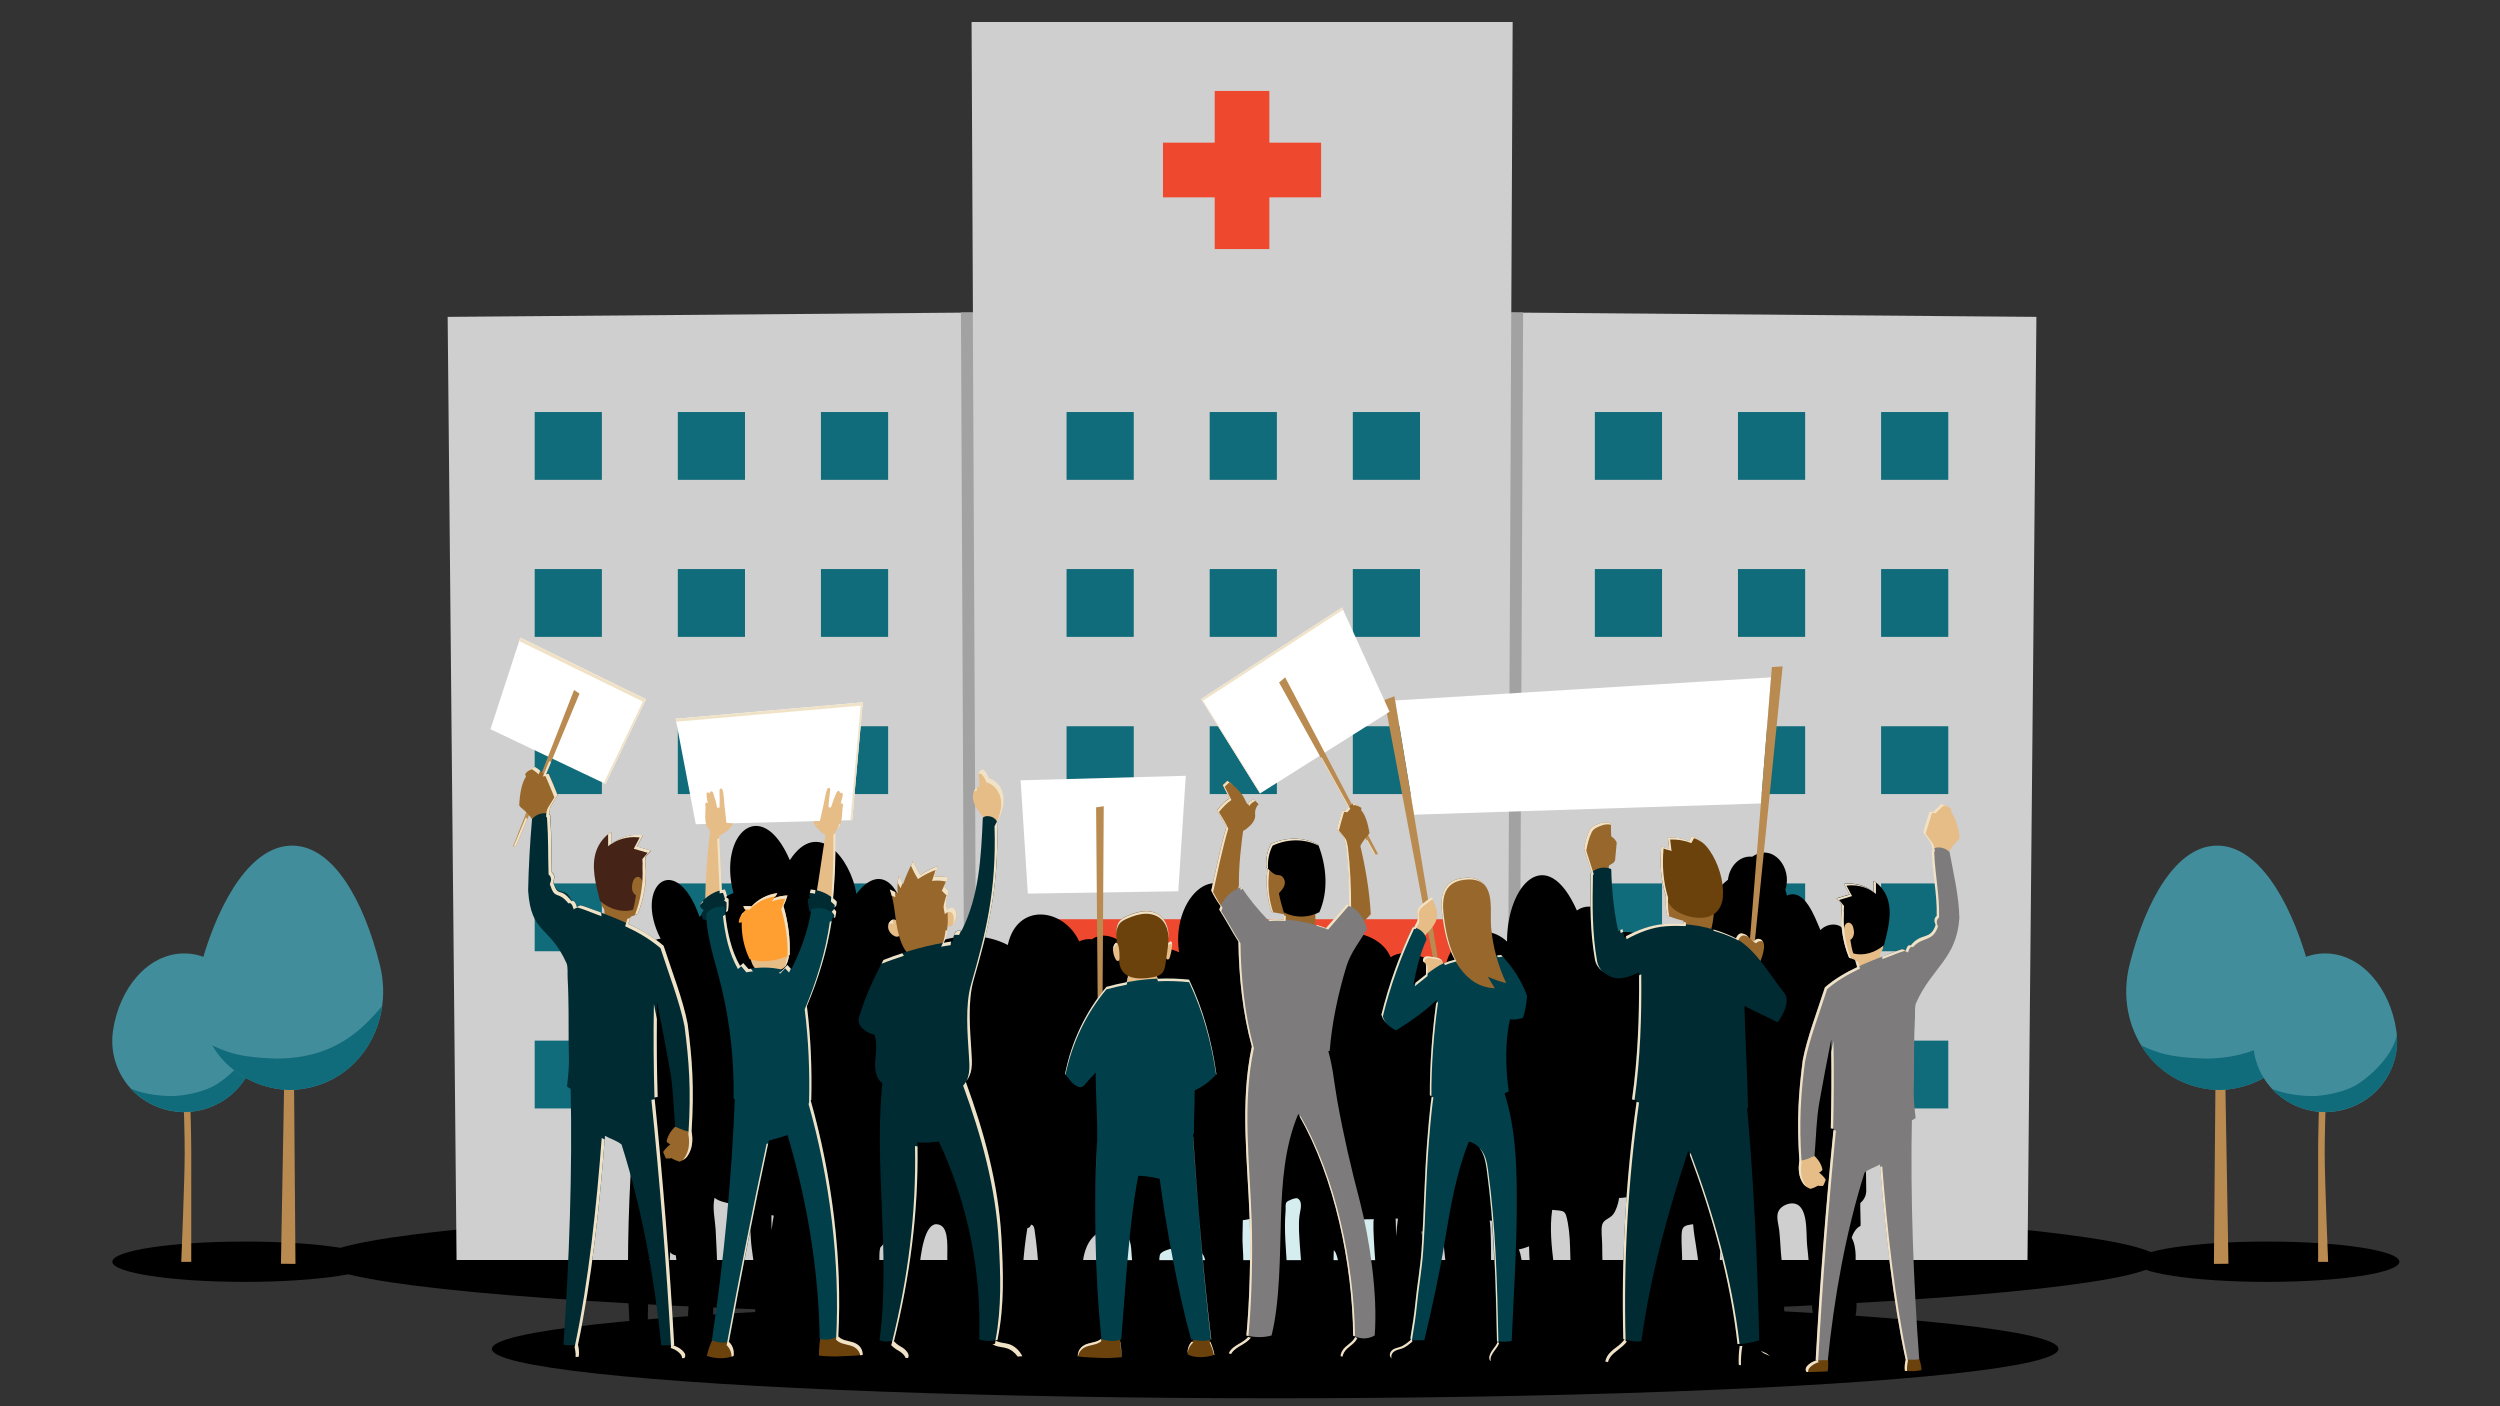<?xml version="1.0" encoding="utf-8"?>
<!-- Generator: Adobe Illustrator 27.0.1, SVG Export Plug-In . SVG Version: 6.00 Build 0)  -->
<svg version="1.1" id="Lager_1" xmlns="http://www.w3.org/2000/svg" xmlns:xlink="http://www.w3.org/1999/xlink" x="0px" y="0px"
	 viewBox="0 0 1600 900" style="enable-background:new 0 0 1600 900;" xml:space="preserve">
<rect x="0" y="0" width="1600" height="900" fill="#333333" stroke="none"/>
<style type="text/css">
	.st0{fill:#BA8B50;}
	.st1{fill:#418D9B;}
	.st2{fill:#106B7A;}
	.st3{fill:#CFCFCF;}
	.st4{fill:#A3A2A2;}
	.st5{fill:#EE492E;}
	.st6{fill:#ED5435;}
	.st7{fill:#D5EDEF;}
	.st8{fill:#D8F0F2;}
	.st9{fill:none;stroke:#B8CDCE;stroke-width:0.246;stroke-miterlimit:10;}
	.st10{fill:#FFFFFF;}
	.st11{fill:#97672C;}
	.st12{fill:#002B33;}
	.st13{fill:#452316;}
	.st14{fill:#F0E2C7;}
	.st15{fill:#E6BC87;}
	.st16{fill:#6B410C;}
	.st17{fill:#7D7B7B;}
	.st18{fill:#013F4B;}
	.st19{fill:#FF9E31;}
</style>
<g>
	<ellipse cx="156.6" cy="807.5" rx="84.7" ry="12.9"/>
	<polygon class="st0" points="188,669.2 182.3,669.1 179.8,808.8 189.1,808.9 	"/>
</g>
<g>
	<path class="st0" d="M120.2,660H116c0,0,2.3,58.5,2.2,78.1c0,17.4-2.2,69.5-2.2,69.5h6.4c0,0,0-52,0-69.4
		C122.5,718.6,120.2,660,120.2,660z"/>
	<path class="st1" d="M163.5,659.8c3.8,26.8-16.6,51.5-45.6,52c-29-0.4-49.4-25.2-45.6-52c3.9-27.3,22.4-49.6,45.6-49.6
		C141.1,610.2,159.6,632.5,163.5,659.8z"/>
	<path class="st2" d="M163.9,662.5c-3.1,14.8-20,29-28,33c-8,4-19.7,6-26.1,6c-16.6-0.2-25.8-4.7-25.8-4.7s0,0-0.1,0
		c8.2,8.9,20.1,14.7,34,14.9C145.9,711.3,166,688.2,163.9,662.5z"/>
</g>
<ellipse cx="1450.9" cy="807.5" rx="84.7" ry="12.9"/>
<g>
	<polygon class="st0" points="1418.1,669.2 1423.8,669.1 1426.2,808.8 1416.9,808.9 	"/>
	<path class="st1" d="M1476.8,615.5c-11.7-40.8-32.4-74.8-58.3-74.3c-25.9,0.5-45.3,35.1-55.6,76.3c-10,40,16.3,79.8,58.4,80.1
		C1463.4,695.8,1488.2,655.1,1476.8,615.5z"/>
</g>
<g>
	<path class="st0" d="M1485.8,660h4.2c0,0-2.3,58.5-2.2,78.1c0,17.4,2.2,69.5,2.2,69.5h-6.4c0,0,0-52,0-69.4
		C1483.5,718.6,1485.8,660,1485.8,660z"/>
</g>
<g>
	<ellipse cx="793.3" cy="806.4" rx="588.6" ry="37.1"/>
	<polygon class="st3" points="964.4,806.4 625.5,806.4 621.8,14.1 968.1,14.1 	"/>
	<polygon class="st3" points="1297.6,806.4 964.4,806.4 964.4,200 1303.3,202.8 	"/>
	<polygon class="st4" points="972,806.4 964.4,806.4 967.2,200 974.8,200 	"/>
	<polygon class="st5" points="845.5,91.3 812.4,91.3 812.4,58.2 777.4,58.2 777.4,91.3 744.3,91.3 744.3,126.3 777.4,126.3 
		777.4,159.4 812.4,159.4 812.4,126.3 845.5,126.3 	"/>
	<g>
		<rect x="659.9" y="588.3" class="st5" width="270" height="51.5"/>
		<g>
			<polygon class="st6" points="929.9,621.4 689.8,639.8 929.9,639.8 			"/>
		</g>
		<g>
			<rect x="705.4" y="639.8" class="st7" width="89.6" height="166.7"/>
			<rect x="794.9" y="639.8" class="st7" width="89.6" height="166.7"/>
			<g>
				<polygon class="st8" points="884.5,694.2 808.6,639.8 794.9,639.8 783.3,639.8 884.5,727.4 				"/>
				<polygon class="st8" points="836.3,639.8 816.7,639.8 884.5,684.5 884.5,667.9 				"/>
			</g>
			<line class="st9" x1="794.9" y1="639.8" x2="794.9" y2="806.4"/>
		</g>
	</g>
	<g>
		<g>
			<g>
				<rect x="865.8" y="464.8" class="st2" width="43" height="43.4"/>
			</g>
			<g>
				<rect x="774.2" y="464.8" class="st2" width="43" height="43.4"/>
			</g>
			<g>
				<rect x="682.6" y="464.8" class="st2" width="43" height="43.4"/>
			</g>
		</g>
		<g>
			<g>
				<rect x="865.8" y="364.2" class="st2" width="43" height="43.4"/>
			</g>
			<g>
				<rect x="774.2" y="364.2" class="st2" width="43" height="43.4"/>
			</g>
			<g>
				<rect x="682.6" y="364.2" class="st2" width="43" height="43.4"/>
			</g>
		</g>
		<g>
			<g>
				<rect x="865.8" y="263.7" class="st2" width="43" height="43.4"/>
			</g>
			<g>
				<rect x="774.2" y="263.7" class="st2" width="43" height="43.4"/>
			</g>
			<g>
				<rect x="682.6" y="263.7" class="st2" width="43" height="43.4"/>
			</g>
		</g>
	</g>
	<polygon class="st3" points="625.5,806.4 292.2,806.4 286.5,202.8 625.5,200 	"/>
	<g>
		<g>
			<g>
				<rect x="525.4" y="565.4" class="st2" width="43" height="43.4"/>
			</g>
			<g>
				<rect x="433.8" y="565.4" class="st2" width="43" height="43.4"/>
			</g>
			<g>
				<rect x="342.2" y="565.4" class="st2" width="43" height="43.4"/>
			</g>
		</g>
		<g>
			<g>
				<rect x="525.4" y="666" class="st2" width="43" height="43.4"/>
			</g>
			<g>
				<rect x="433.8" y="666" class="st2" width="43" height="43.4"/>
			</g>
			<g>
				<rect x="342.2" y="666" class="st2" width="43" height="43.4"/>
			</g>
		</g>
		<g>
			<g>
				<rect x="525.4" y="464.8" class="st2" width="43" height="43.4"/>
			</g>
			<g>
				<rect x="433.8" y="464.8" class="st2" width="43" height="43.4"/>
			</g>
			<g>
				<rect x="342.2" y="464.8" class="st2" width="43" height="43.4"/>
			</g>
		</g>
		<g>
			<g>
				<rect x="525.4" y="364.2" class="st2" width="43" height="43.4"/>
			</g>
			<g>
				<rect x="433.8" y="364.2" class="st2" width="43" height="43.4"/>
			</g>
			<g>
				<rect x="342.2" y="364.2" class="st2" width="43" height="43.4"/>
			</g>
		</g>
		<g>
			<g>
				<rect x="525.4" y="263.7" class="st2" width="43" height="43.4"/>
			</g>
			<g>
				<rect x="433.8" y="263.7" class="st2" width="43" height="43.4"/>
			</g>
			<g>
				<rect x="342.2" y="263.7" class="st2" width="43" height="43.4"/>
			</g>
		</g>
	</g>
	<g>
		<g>
			<g>
				<rect x="1203.9" y="565.4" class="st2" width="43" height="43.4"/>
			</g>
			<g>
				<rect x="1112.3" y="565.4" class="st2" width="43" height="43.4"/>
			</g>
			<g>
				<rect x="1020.7" y="565.4" class="st2" width="43" height="43.4"/>
			</g>
		</g>
		<g>
			<g>
				<rect x="1203.9" y="666" class="st2" width="43" height="43.4"/>
			</g>
			<g>
				<rect x="1112.3" y="666" class="st2" width="43" height="43.4"/>
			</g>
			<g>
				<rect x="1020.7" y="666" class="st2" width="43" height="43.4"/>
			</g>
		</g>
		<g>
			<g>
				<rect x="1203.9" y="464.8" class="st2" width="43" height="43.4"/>
			</g>
			<g>
				<rect x="1112.3" y="464.8" class="st2" width="43" height="43.4"/>
			</g>
			<g>
				<rect x="1020.7" y="464.8" class="st2" width="43" height="43.4"/>
			</g>
		</g>
		<g>
			<g>
				<rect x="1203.9" y="364.2" class="st2" width="43" height="43.4"/>
			</g>
			<g>
				<rect x="1112.3" y="364.2" class="st2" width="43" height="43.4"/>
			</g>
			<g>
				<rect x="1020.7" y="364.2" class="st2" width="43" height="43.4"/>
			</g>
		</g>
		<g>
			<g>
				<rect x="1203.9" y="263.7" class="st2" width="43" height="43.4"/>
			</g>
			<g>
				<rect x="1112.3" y="263.7" class="st2" width="43" height="43.4"/>
			</g>
			<g>
				<rect x="1020.7" y="263.7" class="st2" width="43" height="43.4"/>
			</g>
		</g>
	</g>
</g>
<polygon class="st4" points="625.5,806.4 617.8,806.4 615,200 622.6,200 "/>
<g>
	<ellipse cx="816.1" cy="863.3" rx="501.3" ry="31.6"/>
	<path d="M1180.7,596.3c-2.8-6.5-11.7-5.4-15.6-1c-3.7-8.4-10.1-27.2-21.5-22.1c-0.3-1.3-0.6-2.6-1-3.8c4.8-13.9-7.9-30.2-21.2-21.1
		c-8.1-0.9-14.6,6.3-15.5,14.7c-12.1,9.5-18.6,25.1-16,38.9c-5.1,0.1-10.2,1.7-13.9,5.7c-6.2-6.2-14-10.2-22.9-7.4
		c-5.2-3.5-11.7-4.6-18-3c-3.3-10.8-14.9-22.1-25.9-14.5c-19.5-43.9-44.8-16.4-44.7,19.9c-16-15-39.1-1.4-39.8,20.2
		c-7.2-8.5-23.8-17.4-34.7-10.2c-5.4-12.9-21.9-17.4-33.9-15.6c-8.8-6.2-21.4-3.6-28.6,4.3c-0.8-0.3-1.5-0.6-2.3-0.9
		c-5.2-10.5-19.1-15-28.9-8c-8.5-50.2-47.6-22.6-41.7,17.1c-9.1-4.6-22.1-3.3-29.2,3.7c-3.7-10.6-17.4-18.5-26.6-12.1
		c-2.9-0.3-5.6,0.2-8.1,1.4c-10.1-21.7-39.9-25-45.7,2.3c-13.4-7-29.3-7-43.5-2.6c-4.9-8.3-14.9-8.8-22.8-6
		c2-21.4-12.2-48.3-30.6-24.1c-3.7-22.9-24.9-48.9-42.6-21.6c-18.3-42.4-46.1-16.6-36.1,21c-8.4,3.7-15.4,8.4-21.7,15.3
		c-15.1-43.3-42.5-20.1-24.9,14c-9.3,0.2-11.4,14.4-12.2,22.3c-9.5,12.1-3.3,32.7-5.9,47.7c-1.1,23.2-4.9,49.1-0.6,72.4
		c-2,31.1-3.1,73.7-1.2,104.5c0.5,7.5,11.8,7.6,11.6,0c0.3-10.2,0.6-31.8,0.8-42c6.2,23.1,13.3,14.7,13.6-4.3c0.9,1.2,2.3,1.8,3.6,2
		c0.9,4.9,1.2,24.4,9,19.4c-0.3,6.3-0.7,12.5-1.2,18.8h0.1c0.1,7.8,10.1,10.4,14.4,4.6c2.7-3.7,1.2-8.9,1.9-13.2
		c1-6.2,2.7-11.7,2.5-18.1c-0.3-9.3-0.7-18.7-1.2-28c-0.4-6.7-2.2-13.6-0.7-20.3c5.4,4.3,13.8,2.6,18.7,8.3c5.1,5.9,4,16.4,5.1,23.9
		c1.3,9.1,2.4,17.6,2.2,26.8c-0.1,3-0.3,26.3,1.6,27.4c5.1,3.1,11.3-1.3,13-6.2c1.9-5.6,1-5.7,6.9-3.5c0.8,5.7,1.1,14.2,8.9,10.2
		c11.5-5.8-10.1-35.7,9.9-37c7.2-0.5,4.3,7.2,4.6,13.5c0.4,8.5,0.2,16.7,0.4,25.1c0.1,5.8,0.8,5.7,6.5,6.8c3.8,0.7,9,2.3,12.5,0.1
		c5.1-3.1,5.7-9.7,8.1-14.7c2.5-5.2,4.9-8.5,5.8-14.6c1-6.3,1.3-12.8,1.5-19.1c0.1-2.3-0.9-14.3,0.8-15.7c3.3-2.6,3.1-8.4,4.4-12.4
		c1,0.1,2,0.1,3,0.2c2.3,7.8-1.8,16.6,0.3,24.4c1.4,5.3,2.5,8,2.5,13.9c0,6.5,0.1,13.1,1.9,19.4c1.7,5.7,5.6,5,11.1,4.7
		c0.2-7.8-1.2-72.1,15-63.9c5.7,2.9,4,16.7,4.3,22c0.6,11.4,1.3,22.9,1.9,34.3c2,0.8,3.5,2.8,3.6,5.1c5.7,2,6.5-7.8,9.7-10.3
		c1.5,4.3,1.6,10.8,7,12.1c1.6-2.5,4.5-3.6,7.3-3.1c3.1-4.5,2.6-10,2.1-15.2c1.5-2,4.7-0.8,5.9,1.5c1.7,3.2,0.7,7.5,2.9,10.6
		c1.3,0,2.6,0.6,3.3,1.8c3.3-0.2,4.2-5,4.1-8.6c-0.3-16.2,0.8-32.4,3.4-48.4c1.1-0.1,2.1-1,2.3-2.2c1.6,0,2.1,1.8,2.3,3.2
		c2.8,18.7,3.4,38.8,4.1,57.7c0.1,4.1-0.6,5.4,2.3,8c3.4,3.1,9.1,2.2,13.2,1.5c5.2-1,7-2.9,8.5-8.2c4.7-17.2-4.4-52.1,16.6-58.7
		c4.2-1.3,8.7-1,12.4,1.7c5.3,3.9,4.6,10,5.2,16.1c0.6,6.4,1.9,12.7,2.2,19.1c0.4,7.4-1.8,17.4,0.1,24.4c1.9,7.4,9.6,6.8,15.7,6.4
		c0.6-13.2-0.9-26.6-0.4-39.8c0.1-2.2-0.5-10.7,0.5-12.5c2-3.3,12.4-4.7,15.7-4.5c2.9,0.2,9.6,2.1,11.6,4.6c2.7,3.6,2,12.2,2.3,16.7
		c0.5,6.8,1.9,13.1,2.8,19.8c0.2,1.5-0.1,5.2,0.5,6.4c2.7,5.3,11.1,4.1,15.8,2.8c-1.3-4.4-0.7-10.7-1.3-15.6c2.6-0.4,4.8-2,7.1-3.6
		c-2.1-9.5-0.8-20.5-1.6-30.4c-0.5-6.1,0-12,0-18c4.6-0.4,9.4-2.6,14-1.6c2.3,23.6,2.6,48,6.6,71.3c3.4,0.3,7.2,1.2,10.6-0.4
		c0.6-11.7-2.1-23.5-2.7-35.2c-0.6-13.5-2.3-26.9-1.1-40.5c0.1-1.4-0.3-3.7,0.5-5c0.7-1.1,6-3.2,7.2-2.5c3.6,2.1,1.6,7.7,1.2,10.8
		c-0.8,6.2-0.2,12.7,0.2,19c0.9,13.7,2.4,27.3,3.5,41c0.3,3.8-0.2,7.6,2.6,9.5c4.1,2.8,9.9-1.2,14.1,0.4c-1.6-6.8,0.4-14.9,0.5-22
		c0.1-8.5,1-17,1-25.4c3.2,1,5.5,24.2,6,27.5c0.4,3.1,0.7,22.3,8.4,14.7c-2.2-6,0.4-15.7,0-22.4c-0.3-5-0.2-9.9-0.6-14.9
		c-0.7-8-1.4-16.8-0.7-24.7c4.2-0.1,8.5-0.2,12.7-0.2c-1.6,0,1.8,40.3,2,43.9c0.4,7.3-1.3,15.1,0.9,22.1c1.4-0.4,11.5-2.9,12.6-2.3
		c1.8,1,1.9,8.2,2.4,10.4c4.4-0.4,9-1.3,13.4-1.5c-1.5-4.7,0.1-11.2-0.1-16.3c-0.4-8.4-0.3-16.8-0.4-25.2c0-7.4,0.7-16-0.4-23.2
		c4.7-0.5,8.5-4.4,13.3-2.5c1.2,20,4.8,39.8,5.3,59.8c4.1,0,7.9,1,12,0c0.1-3.1-2.5-13.5,2.7-12.2c-0.4,3.9,0.4,8.6,0.6,12.8
		c3.2,0,6.4-0.2,9.6,0.3c3.1-8.9,1.2-19.1,1-28.5c0-2.7,0.2-36.7-1.1-36.7c2.6,0.1,5.1,0.2,7.7,0.2c-1.5,0,1.9,54.7,2.8,59.2
		c0.6,3.1,0.9,5.1,3.6,6c1.7,0.6,6.5,0,7.6-1c3.8-3.5,0.1-15.7-0.1-21c-0.3-7.5,0-18.1-2.7-25c2.2-0.4,4.5-1.1,6.5-2
		c0.2,13.5,2,27.2,3.2,40.7c0.7,7.6,1.1,5,7.6,5.3c2.4,0.1,4.5,1,6.8,0.8c2.4-22.8-6.2-47-2.8-70.1c7.9,0.9,8.4-0.3,10,8.3
		c2.5,13.4,0.7,27.6,3.1,41.1c1.1-0.6,2.6,0,3.6-0.4c0.5,7.4,1.3,15.4,2.9,22.7c3-0.8,7.2-2.1,10-0.5c0.3-0.1,1.6-0.8,1.9-1
		c2.1-15.6,0.5-32,0.5-47.7c0-3.6-0.9-9.7,0-13c1-3.5,4.8-3.7,7-6.6c1.9-2.4,3.4-7.1,3.8-10.5c5.8-0.1,12.1-2.2,17.5-3.4
		c2,3.7,0.1,12.2,0.6,16.7c0.5,5.2,1.4,10.3,1.9,15.4c0.5,5.1-0.4,10.9,0.9,15.7c2.3,0.5,4.4,1.8,6.1,3.6
		c-3.2,8.5,0.7,23.6,2.3,32.4c1.2,6.5,4.3,8.6,11.2,7.6c-1.7-4.5,0-12.2,0-17.3c0-9.3-0.6-18.5-0.2-27.7c0.3-6.4-0.5-12.6-0.3-19
		c0.2-5.8,1.3-6.4,7.4-7.2c0.7,9.6,3.2,19,3.6,28.7c0.4,8.8,0,17.9-0.2,26.7c-0.1,3.7-2.2,11.9,0.4,14.9c2.2,2.6,10.8,0.7,13.6,0
		c-1.1-11.7-0.5-25.8-0.6-38.1c0-10.6,1.6-22.3-0.1-32.7c9.7-5.3,16.5-4,18.2,7.6c1.6,10.7,1.9,22.1,2.4,32.9
		c0.3,6.9-0.2,14.8,2.1,21.4c1.6,4.6,2.5,5.8,6.6,6.2c3.2,0.3,10.9-0.6,13.3-3.2c-2-13.4-1.1-28-2.7-41.7
		c-0.7-6.3-0.8-12.6-1.5-18.9c-0.4-3.3-1.9-8-0.8-11.3c1.1-3.7,6.1-6.2,9.9-5.8c9.9,1.1,7.9,19.5,8.8,27.3
		c1.7,14.4,1.9,29.1,3.6,43.3c0.9,7.3-1.3,14.4,8.1,12.6c6.3-1.2,14.4,0.3,17.5-6c4.6-9.2,1.1-21.8,1.4-32
		c0.3-7.7,1.5-16.6-2.1-23.2c0.8-3,3-6.5,5.6-7.6c0.3-0.1-0.3-12.9-0.1-14.7c2.3-1.8,3.8-4.8,3.8-7.7c-0.6-28.8,0.8-57.6,1.2-86.4
		C1195.9,647.4,1191.4,622.2,1180.7,596.3z M493.8,787.4c0-3.2-0.1-6.5-0.1-9.7c0.5,0.1,1,0.2,1.5,0.3
		C494.6,781.1,494.2,784.2,493.8,787.4z M520.8,793.6c0.4-4,0.9-7.9,1.2-11.9c0.7,0.1,1.4,0.1,2.1,0.2
		C522.7,785.7,521.6,789.6,520.8,793.6z M893.5,791.2c-0.1-3.6-0.1-7.4-0.3-11.3c0.5,0,1,0,1.5,0
		C894.2,783.6,893.8,787.4,893.5,791.2z"/>
	<g>
		<polygon class="st10" points="758.9,496.5 754.1,570.4 657.8,571.9 653.2,499.4 		"/>
		<polygon class="st0" points="706.4,516 705.2,710.2 703.1,709.2 701.5,516.7 		"/>
		<polygon class="st10" points="892.9,448.3 1133.5,433.5 1127,514.2 905,521.4 		"/>
		<polygon class="st0" points="892.4,445.6 921.5,621.1 918.5,620.4 886,448 		"/>
		<polygon class="st0" points="1140.9,426.5 1121.1,622.2 1118.4,620.6 1134,426.9 		"/>
		<g>
			<path class="st11" d="M433.8,719.6c-3.7,2.9-6.2,6.6-7.1,10.4c-0.3,1.2,1.2,1.6,2.3,2.4c-1.8,1.3-3.6,3.2-4.6,4.9
				c0.7,1.3,1,2.8,1.8,4c0.1,0.1,0.1,0.2,0.3,0.2c0.1,0,0-0.2-0.1-0.1c1.2-0.1,2.1,0.2,3.3-0.2c1.6,1,3.3,1.7,5.3,2.3
				c2.2-1,3.6-1.7,4.8-3.4c3.4-4.8,3.8-10.5,2.8-15.9c-0.1-0.5-0.2-1-0.5-1.5C441,721,436.4,720,433.8,719.6z"/>
			<polygon class="st10" points="333,408.1 313.9,466.7 387.5,501.7 413.4,447.5 			"/>
			<polygon class="st0" points="367.4,441.6 328.3,541.8 330.2,541.8 370.9,443.9 			"/>
			<path d="M423.2,860.2c-0.3,2.8-0.2,5.7,0.2,8.6c4.7,0.1,9.6,0.5,14.3,0.4c0.7-0.6,0.8-1.8,0.5-2.7c-0.3-0.9-1-1.7-1.8-2.3
				C432.9,861.1,427.7,860,423.2,860.2z"/>
			<path d="M361,859.4c-1.2,2.7-1.9,5.7-2,8.6c3.8,0.7,7.7,0.9,11.5,0.3c0.3-2.9,0-5.5-0.7-8.3C367.1,859.6,363.6,859,361,859.4z"/>
			<path class="st12" d="M387.2,726.9c3.4,2,7.5,3,10.6,5.6c13.1,41.1,21,85.4,25.4,128.5c2.7-0.1,5.5,0.1,8.2,0.1
				c-3-53.8-7.3-107.3-12.8-160.8c-17.5-1.8-35.9-2.6-53.4-4.3c1.2,53.5-0.9,111.2-4.6,164.6c3.1,0.7,6.1,0.3,9.3,0.1
				C378.8,819,384,769.4,387.2,726.9z"/>
			<path class="st11" d="M412.7,547.3c1.9,12.7,0.3,25.9-4.5,37.7c-1.5,0.6-3,1.1-4.6,1.7c-0.5,2.1-1.3,4.2-1.9,6.3
				c-5.1-1.8-10.2-4.2-15.1-6.5c0.4,0.2,0.3-3.8,0.2-4.1c-0.4-1.4-1.5-2-1.8-3.4c-0.4-1.7-0.3-3.4,0.1-5.1c0.9-3.4,3.6-5.5,6-7.7
				c1.8-1.6,4.1-3.2,5.7-5.1c1.4-1.7,2.9-3.3,4.6-4.8c1.8-1.7,3.7-3.3,5.7-4.9C407.6,551.1,412.7,547.6,412.7,547.3z"/>
			<path class="st13" d="M413.2,548.4c1.1-1.3,2.3-2.7,3.4-4c-2.9-0.8-6-1.8-8.9-2.6c1.3-2.3,2.5-5,3.8-7.2
				c-7.2-0.9-14.6,0.9-20.3,5.7c-0.1-2.4,0.1-5.4,0-7.8c-4.2,2.6-7.6,6.8-9.4,11.6c-3.8,10.3-0.5,21.8,2.2,32.5
				c5.7,5.1,13.8,7.7,21,5.7c0.3-0.1,1.1-3.8,1.2-4.4c0.3-1.6,0.5-3.3,0.8-4.9c-1.2-0.7-2.1-2-2.4-3.5c-0.3-1.5-0.1-3,0.2-4.4
				c0.2-1,0.6-1.9,1.2-2.7c0.6-0.8,1.5-1.3,2.5-1.2c1.1,0.1,1.9,1.1,2.3,2.1c0.4,1.1,0.5,2.2,0.5,3.4c0.2,0,0.5,0,0.7,0
				c0.5-3,0.6-6.1,0.8-9.2C413.3,554.5,413.5,551.4,413.2,548.4z"/>
			<path class="st11" d="M351.2,524.7c0.7-3.2,0-6.8,1.8-9.5c1.3-2,2.5-4.3,3.9-6.3c-1.8-4.6-3.7-9.2-5.7-13.6
				c-0.8-0.1-1.6,0.2-2.4,0.6c-2-1.7-4-3.5-6.3-4.9c-2.5,0.7-4.7,2.3-6.4,4.3c0.1,0.6,0.4,1.2,0.5,1.8c-1.3,1.9-2.1,4.2-2.7,6.5
				c-1,3.8-1.4,7.9-1.6,11.8c0.6,1.1,1.5,1.8,2.4,2.5c2.3,1.9,4.3,4.1,6,6.6C344.1,524.3,347.9,525.2,351.2,524.7z"/>
			<path class="st12" d="M424.7,605.4c5.2,16.2,12.4,34.7,15.4,50c2.9,22.6,4.3,40.4,2.5,68.8c-3.4,0.2-7.3-1.8-10.5-3.1
				c-1.2-14.7-1.3-25.1-3.3-36.2c-2.6-14.7-5.4-29-8.3-43.7c-0.4,20.3-0.2,40.6,0.4,60.9c-7.1,1.7-14.5,1.3-21.8,0.7
				c-8.9-0.8-17.7-2-26.5-3.7c-3.7-0.7-6.6-1.5-9.7-3.7c0.7-6.5,1.4-12.5,1.2-19.1c-0.2-6.5-0.2-13.1-0.2-19.6
				c0-6.8,0-13.5-0.2-20.3c-0.1-3.5-0.2-6.9-0.4-10.3c-0.2-2.6,0.3-7.2-0.7-9.6C351.6,592,339.9,598.1,338,570
				c0.3-15.2,1.2-30.5,2.5-45.7c2.4-3,6.2-4.3,9.8-3.7c0.8,0.1,1.8,0.6,1.9,1.5c1,15.4,0.5,20.7,1,36.1c0.8,0.6,1.3,1.4,1.5,2.3
				c0.4,1.3-0.3,2.6-0.7,3.9c3.6,10.9,7.5,1.7,11.9,12.3c0.6-0.3,0.6-0.3,1.2-0.1c1.2,0.5,1.7,2.5,2.2,3.9c0.6-0.6,1.6-0.8,2.4-1.2
				c3.5,0.9,6.7,2.4,10.1,3.6C397,588.8,412.1,594.6,424.7,605.4z"/>
		</g>
		<g>
			<polygon class="st14" points="411.4,449 386.4,501.2 387.5,501.7 413.4,447.5 333,408.1 332.3,410.3 			"/>
			<path class="st14" d="M391.2,532.4c-0.7,0.5-1.5,1-2.1,1.5c0,0,0.1,0,0.1-0.1c0.1,2.4-0.1,5.4,0,7.8c0.7-0.6,1.3-1.1,2-1.6
				C391.2,537.7,391.3,534.8,391.2,532.4z"/>
			<path class="st14" d="M371.6,579.4c-0.8,0.3-1.7,0.6-2.4,1.2c-0.4-1.4-0.9-3.4-2.2-3.9c-0.6-0.3-0.6-0.2-1.2,0.1
				c-7.8-10.1-8.2-1.4-11.9-12.3c0.4-1.3,1.1-2.6,0.7-3.9c-0.3-1-0.8-1.8-1.5-2.3c-0.4-15.4,0-20.7-1-36.1c0-0.4-0.3-0.7-0.6-1
				c0.1-2.1,0.2-4.3,1.4-6c1.3-2,2.5-4.3,3.9-6.3c-1.8-4.6-3.7-9.2-5.7-13.6c-0.6-0.1-1.2,0.1-1.7,0.3l3.3-7.9l-1.2-0.6l-4.1,9.9
				c0.6-0.2,1.1-0.3,1.7-0.3c2,4.5,3.9,9.1,5.7,13.6c-1.3,2-2.5,4.3-3.9,6.3c-1.1,1.8-1.3,3.9-1.4,6c0.3,0.2,0.5,0.6,0.6,1
				c1,15.4,0.5,20.7,1,36.1c0.8,0.6,1.3,1.4,1.5,2.3c0.4,1.3-0.3,2.6-0.7,3.9c3.6,10.9,4.7,3.4,11.9,12.3c0.6-0.3,0.6-0.3,1.2-0.1
				c1.2,0.5,1.7,2.5,2.2,3.9c0.6-0.6,1.6-0.8,2.4-1.2c3.5,0.9,6.7,2.4,10.1,3.6c1.7,0.7,3.5,1.3,5.2,2c0-0.8,0-1.8-0.1-2.3
				c-1-0.4-2-0.8-3.1-1.2C378.3,581.8,375.1,580.3,371.6,579.4z"/>
			<path class="st14" d="M407.7,541.7c1.3-2.3,2.5-5,3.8-7.2c-6.9-0.9-14,0.8-19.6,5.2c5.2-3.3,11.5-4.5,17.5-3.7
				c-1.3,2.3-2.5,5-3.8,7.2c2.9,0.8,6,1.8,8.9,2.6c-1.1,1.3-2.3,2.7-3.4,4c0.2,1.8,0.2,3.7,0.1,5.5c0.5,10.3-1.1,20.7-4.8,30.2
				c0.6-0.2,1.2-0.4,1.7-0.6c4-9.7,5.7-20.5,5.1-31.1c0.1-1.8,0.1-3.7-0.1-5.5c1.1-1.3,2.3-2.7,3.4-4
				C413.7,543.6,410.6,542.5,407.7,541.7z"/>
			<path class="st14" d="M344.8,495.6l0.9-2.4c-1-0.8-2.1-1.6-3.2-2.3c-1.8,0.5-3.5,1.5-4.9,2.7c0.9-0.5,1.9-1,2.9-1.3
				C342,493.3,343.4,494.4,344.8,495.6z"/>
			<path class="st14" d="M336.5,523.1l-7.8,18.7h1.4l7.3-17.5C337.1,523.9,336.8,523.5,336.5,523.1z"/>
			<path class="st14" d="M436.5,864.1c-1.7-1.5-3.7-2.5-5.9-3.1c0.3,0,0.6,0,0.9,0c-3-53-7.2-105.8-12.6-158.6
				c0.7-0.1,1.4-0.3,2-0.4c-0.5-16.6-0.7-33.2-0.5-49.8c-0.6-3.2-1.3-6.4-1.9-9.6c-0.4,20.3-0.2,40.6,0.4,60.9
				c-0.7,0.2-1.4,0.3-2,0.4c5.4,52.8,9.6,105.6,12.6,158.6c-0.3,0-0.6,0-0.9,0c2.2,0.6,4.3,1.6,5.9,3.1c0.7,0.6,1.4,1.4,1.8,2.3
				c0.1,0.4,0.2,0.8,0.2,1.3c0.5,0,0.9,0,1.4,0c0.7-0.6,0.8-1.8,0.5-2.7C437.9,865.5,437.2,864.8,436.5,864.1z"/>
			<path class="st14" d="M442.5,724.1c0,0,0.1,0,0.1,0c1.8-28.4,0.4-46.2-2.5-68.8c-2.9-15.3-10.1-33.7-15.4-50
				c-6.9-5.9-14.5-10.3-22.6-14c0.4-1.3,0.8-2.6,1.2-3.9c-0.6,0.2-1.2,0.4-1.8,0.7c-0.4,1.5-0.9,3.1-1.4,4.7c8,3.7,15.7,8.1,22.6,14
				c5.2,16.2,12.4,34.7,15.4,50c2.9,22.6,4.3,40.4,2.5,68.8c0,0-0.1,0-0.1,0c0,0,0,0.1,0,0.1c1,5.4,0.7,11.1-2.8,15.9
				c-0.3,0.4-0.5,0.6-0.8,0.9c1.1-0.6,2.1-1.3,2.9-2.4c3.4-4.8,3.8-10.5,2.8-15.9C442.5,724.2,442.5,724.2,442.5,724.1z"/>
			<path class="st14" d="M369.9,860.6c8.7-40.9,13.9-89.3,17.1-131.3c-0.6-0.3-1.3-0.6-1.9-1c-3.2,42.6-8.4,92.1-17.3,133.7
				c0,0,0,0-0.1,0c0.5,2.2,0.8,4.3,0.7,6.5c0.7-0.1,1.3-0.1,2-0.2C370.8,865.7,370.5,863.2,369.9,860.6
				C369.9,860.6,369.9,860.6,369.9,860.6z"/>
		</g>
		<g>
			<path class="st15" d="M1159.7,738.5c3.5,2.7,5.8,6.1,6.6,9.7c0.3,1.1-1.1,1.5-2.1,2.3c1.7,1.2,3.4,3,4.3,4.6
				c-0.6,1.2-0.9,2.6-1.7,3.8c-0.1,0.1-0.1,0.2-0.3,0.2s0-0.2,0.1-0.1c-1.2-0.1-2,0.2-3-0.2c-1.5,0.9-3.1,1.6-4.9,2.1
				c-2-0.9-3.4-1.6-4.5-3.1c-3.2-4.5-3.5-9.8-2.6-14.9c0.1-0.5,0.2-1,0.5-1.4C1153,739.8,1157.3,738.8,1159.7,738.5z"/>
			<path class="st16" d="M1169.9,869.7c0.3,2.7,0.2,5.4-0.2,8c-4.4,0.1-9,0.5-13.4,0.4c-0.7-0.6-0.8-1.7-0.5-2.6
				c0.3-0.9,1-1.5,1.6-2.1C1160.8,870.5,1165.6,869.5,1169.9,869.7z"/>
			<path class="st16" d="M1227.9,868.8c1.1,2.5,1.8,5.3,1.9,8.1c-3.5,0.7-7.2,0.9-10.7,0.3c-0.3-2.7,0-5.1,0.7-7.7
				C1222.2,868.9,1225.5,868.4,1227.9,868.8z"/>
			<path class="st17" d="M1203.2,745.2c-3.2,1.9-7,2.8-9.9,5.3c-12.1,38.4-19.4,79.7-23.5,120c-2.6,0-5.1,0.1-7.6,0.1
				c2.7-50.2,6.6-100.1,11.6-150.1c16.3-1.7,33.5-2.5,49.8-4.2c-1,50,1,103.8,4.7,153.6c-2.9,0.6-5.7,0.3-8.7,0.1
				C1211.2,831.1,1206.3,784.9,1203.2,745.2z"/>
			<path class="st15" d="M1179.1,577.7c-1.7,11.8-0.2,24.2,4.3,35.2c1.4,0.5,2.8,1,4.2,1.6c0.5,1.9,1.2,3.9,1.8,5.9
				c4.7-1.6,9.5-3.9,14.1-6.1c-0.4,0.2-0.3-3.5-0.2-3.8c0.3-1.3,1.4-1.9,1.7-3.2c0.3-1.5,0.3-3.2-0.1-4.7c-0.9-3.2-3.3-5.2-5.6-7.2
				c-1.7-1.5-3.8-3-5.3-4.7c-1.4-1.6-2.8-3-4.3-4.4c-1.7-1.6-3.5-3.1-5.3-4.6C1183.9,581.2,1179,577.9,1179.1,577.7z"/>
			<path d="M1178.6,578.7c-1.1-1.3-2.1-2.5-3.2-3.8c2.7-0.8,5.6-1.7,8.3-2.5c-1.2-2.1-2.3-4.6-3.6-6.7c6.7-0.9,13.7,0.8,18.9,5.3
				c0.1-2.3-0.1-5,0-7.3c4,2.4,7.1,6.3,8.8,10.8c3.5,9.6,0.5,20.3-2,30.3c-5.3,4.7-12.9,7.2-19.6,5.4c-0.3-0.1-1.1-3.6-1.2-4.1
				c-0.3-1.5-0.5-3.1-0.8-4.6c1.2-0.6,1.9-1.9,2.2-3.3c0.3-1.4,0.1-2.8-0.2-4.1c-0.2-0.9-0.5-1.8-1.1-2.5c-0.6-0.7-1.4-1.2-2.3-1.1
				c-1,0.1-1.8,1-2.2,2c-0.4,1-0.4,2.1-0.5,3.1c-0.2,0-0.4,0-0.7,0c-0.4-2.8-0.5-5.7-0.8-8.5
				C1178.5,584.4,1178.4,581.6,1178.6,578.7z"/>
			<path class="st15" d="M1237.5,546.8c-1-2.9-0.6-6.3-2.5-8.7c-1.4-1.8-2.7-3.8-4.1-5.6c1.3-4.4,2.7-8.8,4.1-13.2
				c0.8-0.1,1.5,0,2.2,0.3c1.8-1.8,3.4-3.6,5.4-5.1c2.3,0.4,4.6,1.7,6.3,3.4c0,0.6-0.3,1.1-0.3,1.7c1.4,1.7,2.3,3.7,3.1,5.8
				c1.3,3.4,2,7.2,2.5,10.8c-0.4,1-1.3,1.8-2,2.6c-2,1.9-3.7,4.2-5,6.6C1244.1,545.8,1240.7,547,1237.5,546.8z"/>
			<path class="st17" d="M1167.9,631.9c-4.9,15.2-11.5,32.4-14.2,46.6c-2.7,21.1-3.9,37.7-2.2,64.2c3.2,0.2,6.8-1.7,9.8-2.9
				c1.1-13.7,1.2-23.4,3-33.8c2.4-13.8,5-27.1,7.7-40.8c0.4,19,0.3,37.9-0.2,56.8c6.7,1.6,13.6,1.2,20.4,0.6
				c8.3-0.8,16.5-1.9,24.7-3.5c3.5-0.7,6.1-1.4,9.1-3.5c-0.7-6.1-1.3-11.7-1.2-17.8c0.2-6.1,0.2-12.2,0.2-18.3c0-6.3,0-12.6,0.2-19
				c0.1-3.2,0.2-6.4,0.4-9.7c0.1-2.4-0.3-6.7,0.7-8.9c10.1-22.8,25.9-28.1,27.7-54.4c-0.3-14.2-3.7-28.2-6.3-42.2
				c-2.5-2.5-6.1-3.5-9.4-2.6c-0.8,0.2-1.7,0.7-1.6,1.6c0.4,14.4,3.5,27.2,3.2,41.6c-0.7,0.5-1.2,1.3-1.4,2.2
				c-0.3,1.2,0.3,2.4,0.7,3.6c-3.4,10.2-9.7,5.8-16,13.2c-0.6-0.2-0.6-0.3-1.2-0.1c-1.2,0.5-1.6,2.4-2,3.6c-0.6-0.6-1.5-0.8-2.2-1.1
				c-3.2,0.9-6.2,2.2-9.4,3.4C1193.8,616.4,1179.7,621.8,1167.9,631.9z"/>
		</g>
		<g>
			<path class="st16" d="M456.7,856.1c-2,3.6-3.5,7.5-4.3,11.7c4.7,1.5,9.7,2,14.5,0.8c1-0.3,1.6-0.6,2.6-1c0.5-3.5-0.8-6.9-3.4-9.2
				C463.5,856.1,459.9,854.9,456.7,856.1z"/>
			<path class="st16" d="M525.2,854.9c-0.7,4.2-1.1,8.5-1.1,12.7c4.9,0.5,10,0.7,14.9,0.4c4.4-0.3,8.6-0.2,13-0.9
				c0.2-2.5-1-4.8-2.9-6.4c-3.2-2.6-7.9-2.1-11.3-4.3c-1-0.7-1.8-1.5-2.8-2.2C532.3,852.5,527.8,852.9,525.2,854.9z"/>
			<path class="st18" d="M504,726.4c-3.9,1.4-8.1,2.5-11.9,3.6c-9.4,43.6-17.4,84.7-25.5,128.6c-3.7,1.2-7.3,0.6-11-0.8
				c7.8-52.1,12.8-104.6,14.8-157.3c15.5-0.5,31.8-0.3,47.3-0.3c14.3,49,21.6,103.8,18.8,155c-3.6,2-7.9,2.7-11.9,1.7
				C524,813.1,516.5,768.2,504,726.4z"/>
			<polygon class="st10" points="432.4,460 445.3,527.5 545.4,524.9 552.2,449.5 			"/>
			<path class="st15" d="M452.9,529.8c0.5,0.9,1.1,1.3,1.6,2.1c-1.9,15-3,30.2-3.2,45.3c3.8-1.4,7.4-2.7,11.2-4.2
				c-0.1-0.1-0.2-0.2-0.4-0.3c-0.7-12.7-1-25.1-1.8-37.8c0.4-0.2,0.8-0.4,1.2-0.6c1.2-0.7,2.5-1.5,3.6-2.4c0.8-0.6,1.5-1.3,2.2-2
				c0.7-0.7,1.2-1.5,1.6-2.5c0-0.1,0.1-0.2,0.1-0.3c-0.1-0.2-0.3-0.2-0.5-0.2c-0.6,0-1.3,0-1.9-0.1c-0.6-0.1-1.2-0.2-1.7-0.2
				c-0.4-3.9-0.9-7.9-1.3-11.9c-0.4-3.2-0.3-6.6-1.3-9.6c-0.1-0.4-1.3-0.6-1.5-0.2c-0.3,0.4-0.3,0.9-0.3,1.4c0,1.6,0,3.3,0.1,4.9
				c0,1.9-0.1,3.7-0.1,5.7c-0.4,0-1.2,0-1.6,0c0,0-0.5-2.5-0.5-2.7c-0.2-0.9-0.4-1.8-0.7-2.6c-0.3-0.9-0.5-1.8-0.8-2.6
				c-0.2-0.7-0.4-1.7-0.9-2.2c-0.3-0.3-0.9-0.5-1.3-0.2c-0.4,0.3-0.4,0.8-0.5,1.3c-0.2-0.3-0.5-0.6-0.8-0.7c-0.3-0.1-0.8-0.1-1,0.2
				c-0.2,0.2-0.2,0.6-0.2,0.9c0,0.5,0,0.9,0.1,1.4c0.1,0.5,0.1,1,0.2,1.5c0.1,0.5,0.1,0.9,0.2,1.4c0,0.3,0.1,0.6,0.2,0.8
				c0.1,0.2,0.1,0.7,0.2,0.9c-0.2-0.2-0.4-0.5-0.6-0.6c-0.3-0.1-0.6-0.1-0.8,0.1c-0.2,0.2-0.3,0.4-0.3,0.7c-0.1,0.5,0.1,1,0.1,1.5
				c0,0.5,0,1,0,1.5c0,1,0,1.9-0.1,2.9C451.3,523.5,451.2,526.9,452.9,529.8z"/>
			<path class="st15" d="M536.4,530.3c-0.6,0.8-1.3,1.1-1.9,1.9c0.3,15.2-0.3,30.3-1.7,45.4c-3.6-1.9-7.1-3.5-10.7-5.5
				c0.1-0.1,0.3-0.2,0.4-0.2c2.1-12.5,3.7-24.9,5.8-37.4c-1.6-1-3-2.2-4.3-3.5c-0.7-0.7-1.3-1.4-1.9-2.1c-0.5-0.6-1.1-1.4-1.4-2.2
				c-0.1-0.2-0.1-0.5,0-0.7c0.1-0.1,0.2-0.2,0.4-0.3c0.6-0.3,1.2-0.3,1.8-0.2c0.6,0.2,1.2,0,1.8,0.1c0.9-3.9,1.7-7.8,2.6-11.6
				c0.7-3.1,1-6.5,2.3-9.4c0.2-0.4,1.3-0.4,1.6,0c0.2,0.4,0.2,0.9,0.1,1.4c-0.2,1.6-0.4,3.3-0.6,4.9c-0.2,1.9-0.3,3.7-0.5,5.7
				c0.4,0.1,1.1,0.1,1.6,0.2c0,0,1.7-4.8,1.8-5.3c0.4-0.9,0.7-1.7,1.1-2.6c0.3-0.7,0.6-1.8,1.1-2.3c0.3-0.3,0.9-0.5,1.2-0.3
				c0.5,0.3,0.5,0.9,0.6,1.5c0.2-0.5,0.8-0.6,1.2-0.4c0.4,0.3,0.6,0.8,0.6,1.3c0,0.9-0.5,2-0.7,2.9c-0.1,0.5-0.2,0.9-0.3,1.4
				c-0.1,0.5-0.2,1.3-0.5,1.7c0.2-0.3,0.5-0.6,0.9-0.6c0.3,0,0.6,0.4,0.7,0.7c0.1,0.6-0.1,1.2-0.2,1.8
				C538.8,521.2,539.2,526.5,536.4,530.3z"/>
			<path class="st12" d="M452.1,588.9c-0.8-0.2-1.5-0.4-2.3-0.6c0,0-0.4-1.4-0.5-1.6c-0.3-0.6-0.4-2-0.4-2l1.4-2.2l-1.8-1.5
				c0,0-0.7-2.2-0.4-2.6c4-5,9.8-8.4,15.9-9.2c0.5,1.3,1,2.8,1.3,4.1c-0.2,0.4-0.5,0.5-0.6,0.9c0.5,0.3,1.1,0.8,1.6,1.2
				c0.1,2.5-0.1,5-0.4,7.5C461.9,585.6,456.8,590.2,452.1,588.9z"/>
			<path class="st12" d="M532.4,587.8c0.7-0.3,2.2-0.8,2.2-0.8s0.3-1.4,0.3-1.6c0.2-0.7,0.3-2,0.3-2l-1.6-2.1l1.6-1.7
				c0,0,0.5-2.3,0.2-2.6c-4.4-4.6-10.4-7.5-16.6-7.7c-0.4,1.3-0.8,2.8-1,4.2c0.2,0.3,0.5,0.4,0.7,0.8c-0.5,0.4-1,0.9-1.5,1.3
				c0.1,2.5,0.5,5,1,7.5C522.4,585.4,527.9,589.4,532.4,587.8z"/>
			<path class="st15" d="M484.9,621.1c1.7,1.1,3.8,1.4,5.9,1.3c2-0.1,4-0.5,6-1c1.8-0.4,3.6-0.9,5-2.1c1.5-1.3,2.1-3.3,2.6-5.1
				c0.4-1.3,0.7-2.7-0.1-3.8c-0.6-0.9-1.8-1.3-2.9-1.5c-4.4-0.9-9-0.7-13.2,0.5c-2.1,0.6-4.2,1.5-6.2,2.5c-1.8,1-1.7,2-1,3.9
				C481.7,617.9,482.9,619.9,484.9,621.1z"/>
			<path class="st18" d="M516.4,643.8c2.5,19.8,3.3,40.1,2.8,60.1c-16.1,6.4-33.6,5.7-49.7-0.7c0.4-24.2-2.2-48.4-7.9-71.9
				c-3.6-15-9.4-30.9-9.6-46.3c2.1-3.7,7.9-5.3,11.7-4.7c1.2,13,3.6,26.7,10,37.8c0.9-0.7,1.2-1.1,2.1-1.8c1.1,1.4,2.2,2.5,3.3,3.9
				c7.2-1.4,14.8-1.3,21.9,0.5c1-1.1,1.9-2.1,3-3.2c0.8,1,1.6,1.7,2.5,2.7c6-11.9,10.8-24.9,12.8-38.2c4.7-1.8,10.2-0.9,13.8,2.9
				C530.5,604.9,524.1,625.6,516.4,643.8z"/>
			<path class="st19" d="M505.4,611.2c0.4-10.5-1-21.3-4-31.4c1-2.2,1.9-4.4,2.6-6.7c-2.9,0.1-6,0.7-8.7,1.7c0.9-0.9,1.7-2,2.2-3.2
				c-6.3,0.8-12.3,3.9-16.5,8.5c-1.6-0.3-3.7-0.3-5.3-0.1c0.3,0.9,0.9,1.8,1.5,2.5c-2.5,2-4.3,5-4.4,8.1c0.6-0.2,1.3-0.1,1.9-0.3
				c-0.2,8.1,1.5,16.2,5.1,23.6C488.3,616.4,497.4,615,505.4,611.2z"/>
		</g>
		<g>
			<path class="st14" d="M502.5,619.7c0.8,1,1.6,1.7,2.5,2.7c0.4-0.8,0.8-1.6,1.1-2.4c-0.7-0.8-1.5-1.5-2.2-2.4
				c-1,1.1-1.9,2.1-3,3.2c0,0,0,0,0,0c-0.2,0.2-0.4,0.5-0.6,0.7c-0.6,0.5-1.2,0.9-2,1.2c0.4,0.1,0.8,0.2,1.2,0.3
				C500.6,621.7,501.5,620.8,502.5,619.7z"/>
			<path class="st14" d="M467.3,530C467.4,530,467.4,529.9,467.3,530c0.3-0.3,0.6-0.7,0.8-1l-0.8,0c0.1,0,0.3,0.1,0.3,0.2
				c0,0.1,0,0.2-0.1,0.3C467.5,529.7,467.4,529.8,467.3,530z"/>
			<path class="st14" d="M502.6,575.2c-0.8,2.3-1.7,4.5-2.6,6.7c3,10.1,4.5,20.9,4,31.4c-0.2,0.1-0.5,0.2-0.7,0.3
				c0.1,0.9-0.1,1.8-0.3,2.7c-0.3,0.9-0.5,1.8-0.9,2.7c1.2-1.3,1.8-3.1,2.3-4.8c0.2-0.9,0.5-1.8,0.3-2.7c0.2-0.1,0.5-0.2,0.7-0.3
				c0.4-10.5-1-21.3-4-31.4c1-2.2,1.9-4.4,2.6-6.7c-2.8,0.1-5.9,0.6-8.5,1.7c-0.5,0.8-1,1.5-1.6,2.2
				C496.6,575.9,499.7,575.3,502.6,575.2z"/>
			<path class="st14" d="M536.4,530.3c0.7-0.9,1.2-2,1.5-3.1l-0.9,0c-0.2,1.3-0.6,2.5-1.2,3.6C536.1,530.7,536.3,530.5,536.4,530.3z
				"/>
			<path class="st14" d="M475.7,616.4c-0.9,0.7-1.2,1.1-2.1,1.8c-5.6-9.7-8.1-21.4-9.4-32.9c-0.5,0.3-1,0.7-1.5,1
				c1.3,11.8,3.8,23.9,9.6,33.9c0.9-0.7,1.2-1.1,2.1-1.8c1.1,1.4,2.2,2.5,3.3,3.9c1.4-0.3,2.8-0.5,4.2-0.6c-0.5-0.5-0.9-1.1-1.2-1.7
				c-0.5,0.1-1.1,0.1-1.6,0.2C477.9,618.9,476.8,617.8,475.7,616.4z"/>
			<polygon class="st14" points="550.8,451.6 544.2,525 545.4,524.9 552.2,449.5 432.4,460 432.8,461.9 			"/>
			<path class="st14" d="M534.6,587c0,0,0.3-1.4,0.3-1.6c0.2-0.7,0.3-2,0.3-2l-1.3-1.7c0,0,0,0.1,0,0.1l-1.6,1.7l1.6,2.1
				c0,0,0,1.2-0.2,1.9C534.2,587.2,534.6,587,534.6,587z"/>
			<path class="st14" d="M535.5,577c-0.7-0.8-1.5-1.5-2.3-2.1c1.2-14,1.7-28,1.5-42c-0.5,0.5-0.9,0.8-1.4,1.4
				c0.3,14.2-0.3,28.5-1.5,42.7c0.8,0.7,1.6,1.4,2.3,2.1c0.2,0.2,0.1,1.1-0.1,1.8l1.2-1.3C535.2,579.6,535.7,577.3,535.5,577z"/>
			<path class="st14" d="M521.9,569.7c-1-0.2-2-0.3-3-0.4c-0.2,0.7-0.4,1.4-0.6,2.2c1.1,0.1,2.2,0.2,3.3,0.5
				C521.7,571.2,521.8,570.5,521.9,569.7z"/>
			<path class="st14" d="M495.9,574.1c0.6-0.8,1.2-1.6,1.6-2.5c-6.3,0.8-12.3,3.9-16.5,8.5c-1.6-0.3-3.7-0.3-5.3-0.1
				c0.3,0.7,0.7,1.4,1.1,2c1,0,2,0.1,2.8,0.2c4.2-4.6,10.2-7.6,16.5-8.5C496,573.9,495.9,574,495.9,574.1z"/>
			<path class="st14" d="M466.3,858.6c0.1,0,0.2,0,0.2-0.1c8-43.2,15.9-83.9,25.1-126.7c-0.3,0.1-0.7,0.2-1,0.3
				c-9.4,43.6-17.4,84.7-25.5,128.6c-0.1,0-0.2,0-0.2,0.1c2.1,1.9,3.3,4.6,3.3,7.5c0.4-0.2,0.8-0.3,1.3-0.5
				C470,864.1,468.8,860.9,466.3,858.6z"/>
			<path class="st14" d="M450,577.3c0-0.3,0-0.5,0-0.8c-0.6,0.6-1.2,1.3-1.8,2c-0.1,0.1-0.1,0.3,0,0.5
				C448.7,578.4,449.3,577.8,450,577.3z"/>
			<path class="st14" d="M549.2,860.8c-3.2-2.6-7.9-2.1-11.3-4.3c-0.5-0.4-1-0.8-1.5-1.2c0,0,0.1,0,0.1,0
				c2.7-49.9-4.1-103.2-17.7-151.1c0.1-0.1,0.3-0.1,0.4-0.2c0.5-19.9-0.3-40.3-2.8-60.1c7.2-16.9,13.1-35.9,15.8-54.4
				c-0.4,0.1-0.8,0.3-1.1,0.4c-2.6,19-8.7,38.7-16.1,56.1c2.5,19.8,3.3,40.1,2.8,60.1c-0.1,0.1-0.3,0.1-0.4,0.2
				c13.6,48,20.4,101.3,17.7,151.1c0,0-0.1,0-0.1,0c0.5,0.4,1,0.8,1.5,1.2c3.4,2.3,8.1,1.7,11.3,4.3c1.4,1.1,2.4,2.7,2.8,4.5
				c0.5-0.1,1-0.1,1.5-0.2C552.2,864.6,551.1,862.3,549.2,860.8z"/>
			<path class="st14" d="M521.6,527.6c0.6,0.2,1.2,0,1.8,0.1c0-0.1,0-0.1,0-0.2l-2,0.1C521.5,527.6,521.5,527.6,521.6,527.6z"/>
			<path class="st14" d="M474,586.4c0.5-0.7,1.1-1.3,1.8-1.8c-0.1-0.1-0.2-0.3-0.3-0.4C474.9,584.9,474.4,585.6,474,586.4z"/>
			<path class="st14" d="M459,537.1c0.6,11.6,1,23.1,1.6,34.7c0.7-0.2,1.4-0.3,2.1-0.4c0.5,1.3,1,2.8,1.3,4.1
				c-0.2,0.4-0.5,0.5-0.6,0.8c0.5,0.3,1.1,0.8,1.6,1.2c0.1,2.1,0,4.2-0.3,6.3c0.4-0.3,0.8-0.6,1.2-0.9c0.4-2.5,0.5-5,0.4-7.5
				c-0.5-0.3-1.1-0.8-1.6-1.2c0.2-0.4,0.5-0.5,0.6-0.9c-0.3-1.3-0.8-2.8-1.3-4.1c-0.7,0.1-1.4,0.2-2.1,0.4
				c-0.6-11.2-0.9-22.2-1.5-33.4c-0.1,0-0.2,0.1-0.2,0.1C459.8,536.7,459.4,536.9,459,537.1z"/>
			<path class="st14" d="M517.2,576.4C517.2,576.4,517.2,576.4,517.2,576.4C517.2,576.4,517.2,576.4,517.2,576.4
				C517.2,576.4,517.2,576.4,517.2,576.4z"/>
		</g>
		<g>
			<path d="M564.2,855.7c-2,4.2-3.2,8.8-3.6,13.5c6.8-0.1,13.5-0.1,20.3-0.2c1.2-1.8-0.4-4-2-5.5c-1.6-1.4-3.6-2.2-5.3-3.6
				c-1.4-1.1-2.4-2.6-3.9-3.7C568.3,855.1,565.7,854.7,564.2,855.7z"/>
			<path d="M628.4,854.6c-1.9,4.3-2.6,9.1-2,13.8c9.2,0.3,18.9,0.5,28-0.3c-1.8-3.7-5-6.7-8.7-7.8c-2.3-0.7-4.8-0.7-7.1-1.6
				C635.2,857.3,632,854.3,628.4,854.6z"/>
			<path class="st12" d="M616.7,688.3c12.3,33.3,22.3,67.9,24.2,103.7c1.2,21.8,1.9,43.1-2.3,64.4c-0.1,0.4-0.1,0.8-0.2,1.1
				c-4,0.9-7.9,1-11.7-0.3c1.5-43.8-7.5-87.4-25.8-126.6c-4.5,0.5-9.3,1.1-13.7,0.4c0.9,43.3-4.6,85.3-15.1,127.1
				c-3.2,0.5-6.3,0.9-9.2-0.4c7.5-56.5-4.5-114.5,2.5-171.1C581.9,686.6,600.2,688.2,616.7,688.3z"/>
			<path class="st15" d="M636.6,528c-2.2,1.4-4.1-1.1-5.6-2.5c-0.9-0.8-1.4-1.8-2.1-2.8c-1.5-2.2-3.1-4.1-4.4-6.4
				c-1.7-3-2.6-6.9-1.1-10c0.7-1.4,2-3,3.4-2.8c0-2.8-0.2-5.3-0.6-8c-0.2-1.6,1.7-3,3.2-2.7c1.5,1.4,2.7,3.4,3.4,5.4
				c2.8,0.9,5.3,2.7,7,5.3c4.7,7,2,16.4-1.9,23.1C637.6,527,637.2,527.6,636.6,528z"/>
			<path class="st15" d="M576.4,596.5c0,0.6,0,1.2-0.3,1.8c-0.4,0.8-1.3,1.2-2.1,1.2c-0.8,0-1.6-0.4-2.4-0.9c-1.4-0.9-2.5-2.3-3-3.9
				c-0.5-1.7-0.2-3.6,0.9-4.8C573.8,585.1,576.3,593.3,576.4,596.5z M605.6,590.6c0.3,1,0.8,2.2,1.7,2.4c0.7,0.2,1.5-0.3,2.1-0.8
				c2-1.8,3.2-4.6,2.9-7.4c-0.1-1.6-0.9-3.4-2.4-3.8c-1.1-0.2-2.3,0.4-3.1,1.3C604.3,584.7,604.7,587.4,605.6,590.6z"/>
			<path class="st11" d="M573.6,590.6c-1.1-7.3-1.5-14.3-4.2-21.3c1.7,0.8,3.4,1.6,5.1,2.4c-0.3-3.7,0-7.5,0.6-11.2
				c0.9,1.8,1.8,3.7,2.8,5.5c1.8-5.1,4-10.1,6.5-14.9c1.3,3.1,2.8,6.1,4.6,8.9c3.5-2.4,7.4-4.4,11.3-5.8c-0.8,2.3-1.5,4.7-2.3,7
				c3-0.4,6-0.3,8.9,0.4c-0.9,2-1.7,4-2.6,5.9c1,1,2.1,2.1,3.1,3.1c-0.4-0.4-2,6.2-2,6.8c0,2.5,1,4.7,1.1,7.2
				c0.3,5.5,0,11.1-1.9,16.3c-1.9,5.2-5.7,9.8-10.8,11.8C579.8,618.4,575.3,601.2,573.6,590.6z"/>
			<path class="st12" d="M616.5,693.6c2.9-2.1,4.6-5.8,5.2-9.5c0.6-3.7,0.2-7.5,0-11.2c-0.9-14.2-2.5-32.1,1.4-45.7
				c9.4-32.7,16.4-59.9,15-101.5c-1-1.7-2.7-2.9-4.5-3.2c-1.8-0.3-3.2-0.4-4.6,0.9c-1.1,25.3-2.3,50-13.6,72.3
				c-1.4-0.1-3.1-0.4-3.9,0.8c-1.3,1.9-1.3,3.5-1.6,5.9c-15.2,2.2-30.2,6.2-44.6,12c-6.1,11.6-11.9,24.2-15.6,37
				c-1.5,5.2,4.8,9.7,9.8,10.8c1.6,3.2,1.3,7.9,1.1,11.5c-0.2,3.6-0.8,7.2-0.4,10.7c0.4,3.6,1.9,7.2,4.8,9
				C577.7,698.1,607.2,697.4,616.5,693.6z"/>
		</g>
		<g>
			<path class="st14" d="M627.9,495.2c1.5,1.4,2.7,3.4,3.4,5.4c2.8,0.9,5.3,2.7,7,5.3c4.6,6.9,2,16.2-1.8,22.9
				c1.3,41.4-5.6,68.5-15,101.1c-3.9,13.6-2.3,31.5-1.4,45.7c0.2,3.7,0.6,7.5,0,11.2c-0.3,1.7-0.8,3.5-1.6,5
				c1.7-2.1,2.8-4.8,3.2-7.6c0.6-3.7,0.2-7.5,0-11.2c-0.9-14.2-2.5-32.1,1.4-45.7c9.4-32.6,16.3-59.7,15-101.1
				c3.8-6.7,6.4-16,1.8-22.9c-1.7-2.5-4.2-4.4-7-5.3c-0.7-2-1.9-4-3.4-5.4c-1.5-0.2-3.4,1.1-3.2,2.7c0,0,0,0.1,0,0.1
				C626.8,495.2,627.4,495.1,627.9,495.2z"/>
			<path class="st14" d="M625.2,506c0-0.7,0-1.3-0.1-2c-0.7,0.6-1.3,1.4-1.7,2.2c-0.1,0.2-0.2,0.4-0.2,0.6
				C623.8,506.3,624.5,505.9,625.2,506z"/>
			<path class="st14" d="M611.6,596.6c-0.5,0.7-0.8,1.3-1,2c0.9-0.5,2.1-0.3,3.2-0.2c0.4-0.9,0.8-1.7,1.2-2.6
				C613.7,595.6,612.3,595.5,611.6,596.6z"/>
			<path class="st14" d="M638.4,857.5c0.1-0.4,0.1-0.8,0.2-1.1c4.3-21.4,3.5-42.6,2.3-64.4c-1.9-34.3-11.1-67.5-22.8-99.6
				c-0.5,0.9-1,1.7-1.7,2.4c11.7,32.1,20.9,65.4,22.8,99.8c1.2,21.4,1.9,42.3-2.1,63.3C637.6,857.7,638,857.6,638.4,857.5z"/>
			<path class="st14" d="M637.2,858c-0.1,0.3-0.1,0.6-0.2,0.9c-0.1,0.4-0.1,0.8-0.2,1.1c-0.5,0.1-1,0.2-1.6,0.3
				c0.6,0.3,1.2,0.6,1.7,0.9c2.3,0.9,4.8,0.9,7.1,1.6c2.9,0.8,5.5,2.8,7.3,5.4c1-0.1,2-0.1,3-0.2c-1.8-3.7-5-6.7-8.7-7.8
				c-2.3-0.7-4.8-0.7-7.1-1.6C638.1,858.5,637.6,858.2,637.2,858z"/>
			<path class="st14" d="M606.4,595.5c-0.2,0-0.5,0.1-0.7,0c-0.2,0-0.4-0.2-0.5-0.3c-0.3,2.8-0.8,5.6-1.8,8.3
				c-0.3,0.8-0.7,1.6-1.1,2.4c2-0.4,4.1-0.7,6.1-1c0.1-0.9,0.1-1.6,0.3-2.3c-1.6,0.2-3.2,0.5-4.7,0.8c0.4-0.8,0.8-1.6,1.1-2.4
				C605.6,599.2,606.1,597.4,606.4,595.5z"/>
			<path class="st14" d="M587.5,562.6c3.5-2.4,7.4-4.4,11.3-5.8c-0.8,2.3-1.5,4.7-2.3,7c3-0.4,6-0.3,8.9,0.4c-0.9,2-1.7,4-2.6,5.9
				c1,1,2.1,2.1,3.1,3.1c-0.4-0.4-2,6.2-2,6.8c0,1.8,0.5,3.4,0.8,5.1c0.1-0.1,0.1-0.1,0.2-0.2c0.9-0.8,2-1.5,3.1-1.3
				c1.5,0.3,2.3,2.1,2.4,3.8c0.1,1.4-0.2,2.9-0.7,4.2c1.6-1.8,2.5-4.3,2.3-6.8c-0.1-1.6-0.9-3.4-2.4-3.8c-1.1-0.2-2.3,0.4-3.1,1.3
				c-0.1,0.1-0.1,0.1-0.2,0.2c-0.3-1.7-0.8-3.3-0.8-5.1c0-0.6,1.6-7.2,2-6.8c-1-1-2.1-2.1-3.1-3.1c0.9-2,1.7-4,2.6-5.9
				c-2.9-0.7-6-0.8-8.9-0.4c0.8-2.3,1.5-4.7,2.3-7c-4,1.5-7.8,3.4-11.3,5.8c-1.8-2.8-3.4-5.8-4.6-8.9c-0.5,0.9-1,1.9-1.5,2.9
				C584.3,557,585.8,559.9,587.5,562.6z"/>
			<path class="st14" d="M578.5,611.7c-0.4-0.5-0.7-1.1-1.1-1.6c-4,1.3-8,2.7-12,4.3c-0.4,0.8-0.8,1.6-1.2,2.4
				C568.9,614.9,573.7,613.3,578.5,611.7z"/>
			<path class="st14" d="M587.2,733.7c-0.6-0.1-1.1-0.1-1.6-0.2c0.9,43.3-4.6,85.3-15.1,127.1c-0.1,0-0.2,0-0.3,0.1
				c0.6,0.6,1.2,1.3,1.9,1.8c1.6,1.4,3.7,2.1,5.3,3.6c0.9,0.8,1.8,1.9,2.2,3c0.5,0,1,0,1.5,0c1.2-1.8-0.4-4-2-5.5
				c-1.6-1.4-3.6-2.2-5.3-3.6c-0.7-0.6-1.3-1.2-1.9-1.8c0.1,0,0.2,0,0.3-0.1C582.3,817.1,587.8,776,587.2,733.7z"/>
			<path class="st14" d="M573,574.2c-0.1-1.1-0.1-2.2-0.1-3.3c-1.1-0.5-2.3-1.1-3.4-1.6c0.5,1.3,0.9,2.6,1.2,3.9
				C571.4,573.5,572.2,573.9,573,574.2z"/>
			<path class="st14" d="M576.4,568.5c0.4-1.1,0.8-2.2,1.2-3.3c-0.8-1.6-1.6-3.1-2.4-4.7c-0.3,1.5-0.5,3.1-0.6,4.6
				C575.2,566.2,575.8,567.4,576.4,568.5z"/>
			<path class="st14" d="M568.6,591.7c1.2-1,2.3-0.9,3.2-0.2c-0.1-1-0.3-2-0.4-3c-0.6,0.2-1.2,0.6-1.8,1.3
				C569.1,590.3,568.8,591,568.6,591.7z"/>
		</g>
		<g>
			<path class="st15" d="M748.8,612.3c-0.2,0.8-0.6,1.8-1.4,1.8c-0.4,0-0.8-0.3-1-0.6c-0.2-0.4-0.3-0.8-0.4-1.2
				c-0.6-3.2-0.4-7,2.2-9.2c2-1.7,2,1.1,1.9,2.8C749.9,608,749.4,610.2,748.8,612.3z"/>
			<path class="st15" d="M724.6,632.9c3.2-0.2,6.5-0.6,9.6-1.4c0.9-0.2,7.9-2,8.4-0.9c-0.9-2.3-1.8-4.6-2.6-6.9
				c-0.4-1.2-0.7-4.9-1.5-5.7c-1-1-5.3-1-6.6-1.2c-2.2-0.3-4.5-0.3-6.7,0c-1.2,0.2-2.5,0.9-3,2.2c-0.4,1-0.3,2.1-0.3,3.2
				c0.1,3.7-0.7,7.5-2.3,10.8C721.3,633.1,723,633,724.6,632.9z"/>
			<path class="st16" d="M773,855.4c2,3.6,3.5,7.5,4.3,11.7c-4.7,1.5-9.7,2-14.5,0.8c-1-0.3-1.6-0.6-2.6-1c-0.5-3.5,0.8-6.9,3.4-9.2
				C766.2,855.4,769.8,854.2,773,855.4z"/>
			<path class="st16" d="M716.6,855.9c0.7,4.2,1.1,8.5,1.1,12.7c-4.9,0.5-10,0.7-14.9,0.4c-4.4-0.3-8.6-0.2-13-0.9
				c-0.2-2.5,1-4.8,2.9-6.4c3.2-2.6,7.9-2.1,11.3-4.3c1-0.7,1.8-1.5,2.8-2.2C709.5,853.6,714.1,854,716.6,855.9z"/>
			<path class="st16" d="M746,616.2c-0.3,2.3-0.6,4.6-2,6.3c-1.7,2.1-4.5,2.7-7.1,3.1c-8.3,1.4-19.4,1.2-20.6-9.8
				c-0.7-6.4-2.1-13.7-1.8-20.1c0.1-2.5,0.9-5,2.5-6.8c1.3-1.3,2.9-2.1,4.6-2.8c3.7-1.6,7.6-2.9,11.6-3c4-0.1,8.2,1.3,10.9,4.4
				C750.3,595.1,747.1,607.5,746,616.2z"/>
			<path class="st18" d="M681.7,687.5c4-20.7,13.2-40.2,26.5-55.9c17.6-4.9,34.7-6.5,52.8-4.7c9.2,19.2,14.4,39.1,17.5,60.5
				c-3.8,4.4-8.7,8.2-13.9,10.4c0,9.2-0.5,18.9-0.5,28.1c-20.5,3.4-41.8,7.6-61.8,1.8c0-11.9-1.1-29.5-1.1-41.4
				c-1.9,2.5-4.1,4.3-6,6.8c-0.9,1.2-2,2.5-3.5,2.7c-1,0.1-2-0.4-2.9-0.9C685.5,693.1,684.3,690.4,681.7,687.5z"/>
			<path class="st18" d="M702.5,724c-2.7,43-1.9,90.4,2.4,133.2c4.7,0.9,8.1,1.7,12.7,0c2.6-31.1,4.9-74.1,10.9-104.7
				c5,0.2,8.9,0.7,13.7,2c4,30.3,11.9,73.4,20.1,102.7c4.6,0.9,8.4,1.6,12.8,0c-5-42.6-8.9-90.8-11.8-133.6
				C745.5,716.5,719.9,715.9,702.5,724z"/>
			<path class="st15" d="M716.5,612.9c0,0.8-0.1,1.9-0.8,2.1c-0.4,0.1-0.8,0-1.1-0.3c-0.3-0.3-0.5-0.6-0.7-1
				c-1.5-2.9-2.3-6.6-0.5-9.5c1.5-2.3,2.2,0.4,2.6,2C716.4,608.4,716.5,610.7,716.5,612.9z"/>
		</g>
		<g>
			<path class="st14" d="M717,590.6c1.3-1.3,2.9-2.1,4.6-2.8c3.7-1.6,7.6-2.9,11.6-3c4-0.1,8.2,1.3,10.9,4.4
				c2.7,3.2,3.6,7.2,3.8,11.5c0.1-4.9-0.8-9.6-3.8-13.1c-2.7-3.2-6.9-4.5-10.9-4.4c-4,0.1-7.9,1.5-11.6,3c-1.6,0.7-3.3,1.5-4.6,2.8
				c-1.7,1.7-2.4,4.3-2.5,6.8c0,0.5,0,1,0,1.6C714.6,594.9,715.3,592.3,717,590.6z"/>
			<path class="st14" d="M747.7,605.1c0.2-0.2,0.3-0.4,0.5-0.5c1.4-1.2,1.8-0.2,1.9,1.1c0.1-1.7,0-4.3-1.9-2.6
				c-0.2,0.1-0.3,0.3-0.4,0.4C747.7,604,747.7,604.6,747.7,605.1z"/>
			<path class="st14" d="M763.6,859.3c0.1-0.1,0.2-0.1,0.2-0.2c-0.4-0.1-0.9-0.2-1.3-0.3c-1.7,2-2.6,4.6-2.4,7.3
				C760.3,863.5,761.5,861.1,763.6,859.3z"/>
			<path class="st14" d="M713.4,605.8c0.5-0.8,1-1,1.3-0.8c0-0.5-0.1-1.1-0.1-1.6c-0.3-0.1-0.7,0.1-1.2,0.8c-0.9,1.4-1.2,3.1-1,4.7
				C712.5,607.8,712.7,606.8,713.4,605.8z"/>
			<path class="st14" d="M763.6,727.6c0,0-0.1,0-0.1,0c2.9,41.7,6.6,88.3,11.5,129.7c0.1,0,0.1,0,0.2-0.1
				C770.2,815.9,766.4,769.4,763.6,727.6z"/>
			<path class="st14" d="M741.1,626.4c0-0.1-0.1-0.2-0.1-0.2c-0.2,0.1-0.3,0.1-0.5,0.2c0.2,0.5,0.4,1.1,0.6,1.6
				c6.5-0.3,13.1-0.1,19.9,0.6c9,18.8,14.2,38.3,17.3,59.1c0.1-0.1,0.1-0.2,0.2-0.2c-3.1-21.3-8.3-41.2-17.5-60.5
				C754.2,626.3,747.6,626.1,741.1,626.4z"/>
			<path class="st14" d="M774.1,859.1c1.2,2.5,2.2,5.2,2.8,8c0.1,0,0.2-0.1,0.3-0.1c-0.5-2.8-1.4-5.5-2.5-8.1
				C774.5,859,774.3,859,774.1,859.1z"/>
			<path class="st14" d="M716.9,859c0.5,3.2,0.7,6.4,0.8,9.7c0,0,0,0,0.1,0c0-3.3-0.3-6.5-0.7-9.7C717,859,716.9,859,716.9,859z"/>
			<path class="st14" d="M702.2,729.3c-0.9,15.5-1.3,31.4-1.3,47.5C700.9,760.7,701.4,744.7,702.2,729.3
				C702.3,729.3,702.2,729.3,702.2,729.3z"/>
			<path class="st14" d="M708.1,633.2c4.4-1.2,8.7-2.2,13-3c0.3-1.3,0.6-2.7,0.7-4.1c-0.1,0-0.1-0.1-0.2-0.1
				c-0.1,0.9-0.3,1.8-0.5,2.6c-4.3,0.8-8.7,1.8-13,3c-13.2,15.7-22.5,35.2-26.5,55.9c0.1,0.1,0.2,0.2,0.3,0.3
				C686.1,667.6,695.2,648.6,708.1,633.2z"/>
			<path class="st14" d="M692.7,863.3c3.2-2.6,7.9-2.1,11.3-4.3c0.3-0.2,0.5-0.4,0.8-0.6c0-0.5-0.1-1-0.1-1.5
				c-0.2,0.2-0.4,0.4-0.7,0.5c-3.4,2.3-8.1,1.7-11.3,4.3c-1.9,1.5-3,3.9-2.9,6.4c0,0,0.1,0,0.1,0
				C690.2,866.3,691.2,864.6,692.7,863.3z"/>
		</g>
		<g>
			<polygon class="st10" points="858.9,388.8 889.3,455.5 806.4,507.8 768.7,447.4 			"/>
			<polygon class="st0" points="822.5,433.5 882,546.7 879.7,546.9 818.6,436.8 			"/>
			<path d="M868,851.5c0.5,2.2-0.6,4.6-2.1,6.2c-1.5,1.7-3.4,2.9-5,4.4c-1.6,1.5-3,3.6-3,5.9c5.4,1,10.9,1.1,16.4,1.2
				c1.5,0,3.1,0,4.4-0.9c0.8-3.7,1-7.8,0.3-11.5c-0.3-1.7-0.9-3.5-1.8-4.9c-0.9-1.5-2.3-2.7-4-3C871.6,848.5,868.9,850,868,851.5z"
				/>
			<path d="M800.3,853.1c-1.2,3.1-4.1,5-6.9,6.6c-2.8,1.6-5.8,3.4-7.1,6.4c8.2,2.8,16.5,3.1,24.7,0.7c1.4-3.7,1.5-8,0.5-11.8
				c-0.3-1.2-0.8-2.5-1.7-3.4c-1.1-1-2.5-1.3-4-1.5C804.1,850.1,801,851.3,800.3,853.1z"/>
			<path class="st17" d="M848.8,668.5c4.2,12.5,4.7,22.6,7,35.6c4.2,23.4,8.7,42.5,14.7,65.5c5.9,23,11.4,58.5,9.3,85.1
				c-4.3,2.5-9.4,2.5-13.7,0c-0.4-46.1-12.2-102.7-35.2-141.8c-8.8,20.8-10.4,44.1-11.1,66.8c-0.7,22.8-0.5,53-6,75
				c-5.2,1.5-10.9,1.3-16.1,0c2.1-22.1,2.9-51.8,2.1-74.1c-1.3-39.4-7-79.8,3.1-117.7c7.8-1.4,16.3-4,24.1-3.6
				C834.9,659.6,846.2,660.6,848.8,668.5z"/>
			<path class="st11" d="M861.9,542.9c-0.9-2.6-0.7-5.6-2.4-7.6c-1.3-1.5-2.5-3.2-3.8-4.7c1-3.9,2.1-7.9,3.3-11.8
				c0.7-0.2,1.3,0,2,0.2c1.5-1.6,2.9-3.3,4.6-4.7c2.1,0.3,4.1,1.3,5.7,2.7c0,0.5-0.2,1-0.2,1.5c1.3,1.4,2.2,3.2,2.9,5
				c1.2,3,1.9,6.3,2.5,9.5c-0.3,0.9-1.1,1.6-1.7,2.4c-1.7,1.8-3.1,3.9-4.3,6.1C867.7,541.7,864.6,542.9,861.9,542.9z"/>
			<path class="st11" d="M813.3,546.8c-3.8,11.9-3.6,25.1,0.6,36.9c2.8,0.4,5.1,1,7.9,1.4c-0.2,3.5-0.4,6.7,1.1,9.8
				c5.8,0,11.6,0,17.5,0c2-4.6,1.6-8.6,0.9-13.5c2.2-6,3.7-10.2,4.3-16.6c0.6-6.4-0.6-13.2-4.6-18c-3.1-3.8-7.8-6-12.6-6.1
				C823.6,540.5,817,543.5,813.3,546.8z"/>
			<path d="M843.7,540.7c-9.3-5.2-20.7-5.1-30.3-0.6c-2.4,4.6-3.4,9.9-2.9,15.1c1.7,1.3,3.3,3.1,5.1,4.2c1.5,1,3.2,0.2,4.8,1.4
				c1,0.8,1.7,2.1,1.9,3.4c0.1,1.5-0.3,2.9-1.1,4.2c-0.8,1.2-1.8,2.3-2.7,3.3c0.7,4.1,2,8.2,3.1,12.2c7.1,3.7,15.6,3.6,22.8-0.1
				C850.3,570.3,849.1,554.6,843.7,540.7z"/>
			<path class="st11" d="M786.8,533.4c-2.3-5.2-5-10.1-8-14.9c2.4-2.9,5-5.7,8-7.7c-1.4-2.8-2.9-5.7-4.3-8.5c1-0.9,1.9-1.9,2.9-2.7
				c3.3,2.1,6.3,5,8.8,8c1.8,2.2,2.7,4.7,4.1,7.2c0.8-1.4,2.5-2.7,4-3.3c1.1,1.1,2.2,2,3.2,3.2c-1.7,1.7-2.5,4.3-2.2,6.7
				c0.4,3.6-2.7,6.8-5.4,8.9C795.3,532.6,790.2,533.4,786.8,533.4z"/>
			<path class="st11" d="M782.1,581.2c-2.6-3.5-4.9-7.3-6.9-11.3c3.2-14.5,6.1-29.2,10.4-43.3c3.9,0.1,6.8,0.1,10.5,1.4
				c-1.8,12.7-3.3,25.4-3.2,38.2c0,2.9-2.4,5.3-4.3,7.3C786.7,575.5,784.2,579.3,782.1,581.2z"/>
			<path class="st11" d="M863.5,584.9c0.4-15-0.3-30-2.1-44.9c2.8-0.6,5.7-1.4,8.6-1.2c3.7,15.2,6.4,30.5,7.3,46.3
				c-2.8,3.1-5.7,5.6-8.5,8.7C866.7,591.5,865,587.7,863.5,584.9z"/>
			<path class="st17" d="M874.9,594.4c-4.5,8.2-10.3,14.8-13.1,23.8c-5.4,17.7-9.3,35.9-10.8,54.4c-16,3.1-34.3,3.4-49.7-2.3
				c-6-21.4-8.5-45.3-8.7-67.6c-4.4-6.8-7.9-13.8-12.3-20.5c2.1-6.9,7.7-12.6,14.3-14.4c4.7,7.4,10.7,14.6,16.7,20.8
				c12.4-1,25.7,1.2,37.4,5.6c4-4.7,9.1-10.4,13.1-15.1C868.3,580.7,873.2,587.5,874.9,594.4z"/>
		</g>
		<g>
			<path class="st14" d="M812.5,589.5c3.4-0.3,6.9-0.3,10.3-0.1c0-1.1,0.1-2.2,0.1-3.3c-0.4-0.1-0.8-0.1-1.2-0.2
				c0,0.8-0.1,1.7-0.1,2.5c-3.4-0.2-6.8-0.2-10.1,0.1C811.9,588.8,812.2,589.2,812.5,589.5z"/>
			<path class="st14" d="M843.9,541.2c-0.1-0.2-0.1-0.3-0.2-0.5c-9.3-5.2-20.7-5.1-30.3-0.6c-2.4,4.6-3.4,9.9-2.9,15.1
				c0.3,0.2,0.5,0.4,0.8,0.6c-1.3,9.3-0.5,19,2.6,27.8c0.3,0,0.6,0.1,0.9,0.2c-2.9-8.6-3.7-17.9-2.4-26.9c-0.3-0.2-0.5-0.4-0.8-0.6
				c-0.5-5.2,0.5-10.6,2.9-15.1C823.8,536.8,834.8,536.6,843.9,541.2z"/>
			<path class="st14" d="M880.3,546.9l-5.3-9.5c-0.1,0.2-0.2,0.3-0.4,0.5l5,9.1L880.3,546.9z"/>
			<path class="st14" d="M798.7,514.3c0.3,0.5,0.5,1.1,0.8,1.6c0.7-1.4,2.4-2.7,3.9-3.3c-0.4-0.4-0.7-0.7-1.1-1.1
				C801.1,512.1,799.6,513.1,798.7,514.3z"/>
			<path class="st14" d="M866.3,515.6c0.1-0.1,0.3-0.2,0.4-0.4c1.6,0.2,3.1,0.9,4.5,1.8c0,0,0,0,0-0.1c-1.6-1.4-3.6-2.4-5.6-2.7
				L866.3,515.6z"/>
			<path class="st14" d="M845.3,485l17.6,31.7c-0.7,0.7-1.3,1.5-2,2.2c-0.7-0.2-1.3-0.3-2-0.2c-1.2,3.9-2.3,7.9-3.3,11.8
				c1.3,1.5,2.5,3.2,3.8,4.7c1.4,1.7,1.5,4,2,6.2c1.5,12.6,2.1,25.3,2,38c-0.5-0.2-1-0.4-1.6-0.6c-4,4.7-9.1,10.4-13.1,15.1
				c-2-0.7-4-1.4-6-2c0,0.2-0.1,0.4-0.1,0.6c2.5,0.7,5,1.5,7.4,2.4c4-4.7,9.1-10.4,13.1-15.1c0.5,0.2,1.1,0.4,1.6,0.6
				c0.1-12.7-0.6-25.4-2-38c-0.5-2.2-0.6-4.5-2-6.2c-1.3-1.5-2.5-3.2-3.8-4.7c1-3.9,2.1-7.9,3.3-11.8c0.7-0.2,1.3,0,2,0.2
				c0.7-0.7,1.3-1.5,2-2.2l-18.3-33L845.3,485z"/>
			<polygon class="st14" points="806.8,507.6 769.9,448.4 859.6,390.2 858.9,388.8 768.7,447.4 806.4,507.8 			"/>
			<path class="st14" d="M794.6,567.7c-0.2,0-0.3,0.1-0.5,0.2c-0.1,0.6-0.2,1.1-0.4,1.6c0.6-0.2,1.1-0.4,1.7-0.6
				C795.1,568.5,794.9,568.1,794.6,567.7z"/>
			<path class="st14" d="M794.7,860.8c2.2-1.3,4.4-2.7,5.9-4.7c-0.6-0.1-1.1-0.2-1.7-0.4c0-0.1,0-0.1,0-0.2
				c-1.4,1.8-3.5,3.1-5.4,4.2c-2.8,1.6-5.8,3.4-7.1,6.4c0.5,0.2,1,0.3,1.5,0.5C789.3,864,792.1,862.3,794.7,860.8z"/>
			<path class="st14" d="M862.2,863.1c1.6-1.5,3.5-2.7,5-4.4c0.6-0.7,1.1-1.5,1.5-2.3c-0.5-0.2-0.9-0.4-1.4-0.7
				c-0.4,0.7-0.8,1.4-1.3,2c-1.5,1.7-3.4,2.9-5,4.4c-1.6,1.5-3,3.6-3,5.9c0.4,0.1,0.8,0.1,1.3,0.2
				C859.5,866.2,860.8,864.5,862.2,863.1z"/>
			<path class="st14" d="M867.2,855.3c-0.5-46-12.3-102.4-35.1-141.3c-0.1,0.2-0.2,0.5-0.3,0.7c22.3,39,33.8,94.6,34.2,140.1
				C866.4,854.9,866.8,855.1,867.2,855.3z"/>
			<path class="st14" d="M792.6,602.6c0.3,22.2,2.7,45.8,8.6,67.1c-7.8,35.9-2.7,73.8-1.4,110.9c0.7,22.2,0,51.9-2.1,74.1
				c0.4,0.1,0.9,0.2,1.3,0.3c2.1-22.1,2.8-51.3,2.1-73.3c-1.2-37.1-6.3-74.9,1.4-110.9c-5.9-21.3-8.3-44.9-8.6-67.1
				c-4.4-6.8-7.9-13.8-12.3-20.5c0.2-0.8,0.5-1.5,0.8-2.3c-2.2-3.1-4.2-6.5-6-9.9c3-13.6,5.8-27.4,9.7-40.7c-1.8-3.7-3.8-7.2-6-10.6
				c2.4-2.9,5-5.7,8-7.7c-1.4-2.8-2.9-5.7-4.3-8.5c1-0.9,1.9-1.9,2.9-2.7c0.8,0.5,1.6,1.1,2.4,1.7c-1.2-1-2.3-1.9-3.6-2.7
				c-1,0.9-1.9,1.9-2.9,2.7c1.4,2.8,2.9,5.7,4.3,8.5c-3.1,2-5.7,4.8-8,7.7c2.2,3.4,4.2,7,6,10.6c-3.9,13.3-6.6,27.1-9.7,40.7
				c1.7,3.5,3.7,6.8,6,9.9c-0.3,0.7-0.6,1.5-0.8,2.3C784.7,588.9,788.3,595.8,792.6,602.6z"/>
		</g>
		<g>
			<path d="M957.2,861.1c0.6-0.9,1.1-1.9,1.4-3c0.3-1.1,0.7-2.2,1.5-3c0.8-0.8,2-1.2,3-0.6c1,0.5,2.1,0.8,2.8,1.7
				c0.7,0.9,1.2,2,1.5,3.1c1,3.2,1.1,6.8,0.3,10.1c0,0.3-0.1,0.5-0.1,0.8c-2,1.1-4.2,1.2-6.4,1.2c-2.2,0-7.8,1.4-8.3-1.9
				c-0.2-1.1,0.2-2.3,0.8-3.3C954.7,864.2,956.1,862.7,957.2,861.1z"/>
			<path d="M903.5,857c1.4-1.2,3.1-2.6,4.8-2.1c1.3,0.4,2.2,1.7,2.9,2.9c1.9,3.6,3,7.8,2.9,12c-6.8,0.7-13.8,1.2-20.6,0.5
				c-1.4-0.1-3.1-0.5-3.8-1.8c-0.8-1.5,0.1-3.5,1.4-4.5c1.3-1,3-1.3,4.6-1.8C898.7,861.3,901.2,859.1,903.5,857z"/>
			<path class="st18" d="M962,697c8.7,25.1,8.9,52.5,8.7,79.3c-0.2,27.1-2.1,54.8-3.2,81.8c-2.9,0.9-6.5,0.6-9.6,0.3
				c-0.8-36.9-1.6-73.9-6.6-110.4c-1.1-8.2-3.1-15.3-11.2-17.4c-8.1,20.1-11.8,41.7-15.3,63.1c-3.5,21.6-8.2,42.7-13.2,64
				c-2.4,0-4.8,0.1-7.2,0.1c-0.5,0-1.1,0-1.5-0.4c-0.4-0.5-0.3-1.2-0.2-1.9c1.2-7,2.3-14,3-21.1c1.1-11.5,3.2-22.8,4-34.3
				c0.8-11.6,1.3-23.1,1.7-34.7c0.5-11.6,1-23.2,1.9-34.7c0.2-3,2.5-33.6,4.3-33.6C932,696.6,947.6,697.6,962,697z"/>
			<path class="st15" d="M903.7,596c1-2,2.1-4,3.1-6c1.2-2.2-0.5-5.1,0.3-7.5c0.6-2,2.4-3.4,4.1-4.6c1.8-1.3,3.1-2.7,5.1-3.6
				c1.7,3.6,3.8,8.2,3.4,12.3c-0.3,3-2.1,5.8-3.9,8c-0.5,0.6-6.6,7.1-6.4,7.3C908,599.9,905.9,597.2,903.7,596z"/>
			<path class="st15" d="M915.5,612.4c-1.2-0.2-2.4-0.5-3.5,0.1c-1.1,0.5-1.7,2.2-0.9,3.1c0.3,0.3,0.7,0.5,1,0.8
				c0.8,0.7,0.8,2,0.8,3.1c0,1.7-0.1,3.4-0.1,5.1c0,1,0,2.1,0.6,2.9c0.6,0.7,1.6,0.8,2.5,0.9c1.3,0.1,2.6,0.2,3.9,0.3
				c0.7,0.1,1.5,0.1,2.1-0.3c0.8-0.5,1.1-1.6,1.2-2.6c0.4-2.8,1.4-7.3,0.3-10.1C922.3,612.7,917.9,612.9,915.5,612.4z"/>
			<path class="st18" d="M960.7,611.2c-9.6,1.5-24.4,0-37,5.4c-5.1,2.1-14.8,10.1-19.1,13.6c1.9-10,4.2-19.8,8.4-29
				c-0.8-4.2-4.9-7.5-8.9-7.7c-8.5,17.9-15.2,36.6-20,56c1.4,4.6,5.2,7.9,9.3,9.9c7.4-4.3,20-13.1,26-19.5
				c-2.8,19.8-4.4,41.9-4.3,61c16.7,7.7,34.1,5.9,50.5-2.4c-2.1-14.5-2.4-32.4,0.8-46.2c2.6,0.7,5.5-0.3,8.2-0.8
				c1.7-4.5,2.3-9.2,2.7-14.2C973.8,627.3,967.2,617.7,960.7,611.2z"/>
			<path class="st11" d="M926.6,566.1c2.3-2.3,5.4-3.6,9.2-4.1c3.7-0.5,7.7-0.4,11,1.5c9.9,5.9,6.6,20.1,7.5,29.9
				c1.1,12.4,4.4,24.7,9.7,35.8c-4-1-8-2.4-11.8-4.1c1.5,2.5,3,4.9,4.5,7.4c-9.7-0.4-17-5.4-22.7-13.4c-6.7-9.5-9.5-21.6-10.9-33.4
				c-0.5-3.8-0.8-7.7-0.2-11.5C923.5,570.6,924.7,568,926.6,566.1z"/>
		</g>
		<g>
			<path class="st14" d="M913.7,620.5c0-1.1,0-2.4-0.8-3.1c-0.2-0.2-0.4-0.3-0.6-0.5c0.4,0.7,0.4,1.7,0.4,2.5c0,1.4-0.1,2.9-0.1,4.3
				c-2.5,1.9-4.9,3.8-6.7,5.3c-0.1,0.7-0.3,1.5-0.4,2.2c1.9-1.6,4.9-4,8.1-6.5C913.7,623.3,913.7,621.9,913.7,620.5z"/>
			<path class="st14" d="M919.1,642.3c-2.6,19.2-4.1,40.3-4,58.7c0.3,0.2,0.7,0.3,1,0.4c-0.1-18.9,1.5-40.8,4.3-60.4
				C919.9,641.4,919.5,641.8,919.1,642.3z"/>
			<path class="st14" d="M931.1,614.2c-2.3,0.6-4.6,1.3-6.9,2.2c0,0.1,0.1,0.2,0.2,0.3c0.1,0.3,0.2,0.6,0.3,1c0,0,0,0,0,0
				c2.4-1,4.9-1.8,7.4-2.4c-4.6-8.6-6.8-18.7-8-28.6c-0.5-3.8-0.8-7.7-0.2-11.5c0.6-3.5,1.8-6.1,3.7-8c2.3-2.3,5.4-3.6,9.2-4.1
				c3.7-0.5,7.7-0.4,11,1.5c0.9,0.6,1.7,1.2,2.4,1.9c-0.9-1.1-2-2.1-3.4-2.9c-3.3-2-7.3-2-11-1.5c-3.8,0.5-7,1.8-9.2,4.1
				c-1.9,1.9-3.1,4.5-3.7,8c-0.6,3.8-0.3,7.7,0.2,11.5C924.3,595.5,926.4,605.6,931.1,614.2z"/>
			<path class="st14" d="M958.5,612.6c1.1-0.1,2.2-0.2,3.2-0.4c0.5,0.5,1,1,1.5,1.6c-0.8-0.9-1.6-1.8-2.5-2.6
				c-0.8,0.1-1.7,0.2-2.5,0.3C958.3,611.9,958.4,612.2,958.5,612.6z"/>
			<path class="st14" d="M892.2,865c1.3-1,3-1.3,4.6-1.8c2.7-0.8,5-2.8,7.2-4.7c0,0,0,0,0,0c-0.4-0.5-0.3-1.2-0.2-1.9
				c1.2-7,2.3-14,3-21.1c1.1-11.5,3.2-22.8,4-34.3c0.8-11.6,1.3-23.1,1.7-34.7c0.5-11.6,1-23.2,1.9-34.7c0.2-2.3,1.6-20.9,3-29.4
				c-0.4-0.2-0.7-0.3-1.1-0.5c-1.4,8.7-2.7,26.5-2.9,28.8c-0.9,11.6-1.4,23.1-1.9,34.7c-0.5,11.6-0.9,23.2-1.7,34.7
				c-0.8,11.5-2.9,22.8-4,34.3c-0.7,7.1-1.8,14-3,21.1c-0.1,0.6-0.2,1.4,0.2,1.9c0,0,0,0,0,0c-2.2,1.9-4.5,3.9-7.2,4.7
				c-1.6,0.5-3.2,0.8-4.6,1.8c-1.3,1-2.2,3-1.4,4.5c0.2,0.4,0.6,0.7,0.9,1C890,867.9,890.8,866,892.2,865z"/>
			<path class="st14" d="M916.5,613.4c1.8,0.4,4.8,0.4,6.6,1.6c-1.5-2.3-5.3-2.2-7.6-2.7c-1.2-0.2-2.4-0.5-3.5,0.1
				c-1.1,0.5-1.7,2.2-0.9,3.1c0.2,0.2,0.5,0.4,0.7,0.6c-0.4-0.9,0.2-2.2,1.2-2.7C914,612.9,915.3,613.2,916.5,613.4z"/>
			<path class="st14" d="M954,870.4c-0.2-1.1,0.2-2.3,0.8-3.3c0.9-1.9,2.3-3.3,3.4-5c0.5-0.8,1-1.6,1.3-2.6c-0.2,0-0.4,0-0.5,0
				c-0.8-36.9-1.6-73.9-6.6-110.4c-0.8-5.8-2-11-5.5-14.3c2.8,3.3,3.8,8.1,4.6,13.3c5,36.5,5.8,73.5,6.6,110.4c0.2,0,0.3,0,0.5,0
				c-0.3,0.9-0.8,1.8-1.3,2.6c-1.1,1.7-2.5,3.1-3.4,5c-0.5,1-0.9,2.2-0.8,3.3c0.1,0.8,0.5,1.4,1.2,1.7
				C954.1,870.8,954.1,870.6,954,870.4z"/>
			<path class="st14" d="M885,650.5c4.8-19.4,11.5-38.1,20-56c0.3,0,0.6,0.1,1,0.1c0.6-1.2,1.3-2.4,1.9-3.6c1.2-2.2-0.5-5.1,0.3-7.5
				c0.6-2,2.4-3.4,4.1-4.6c1.7-1.2,3-2.5,4.8-3.4c-0.2-0.4-0.4-0.8-0.6-1.3c-2,0.9-3.3,2.3-5.1,3.6c-1.7,1.2-3.5,2.5-4.1,4.6
				c-0.8,2.4,0.9,5.2-0.3,7.5c-0.6,1.2-1.3,2.4-1.9,3.6c-0.3-0.1-0.6-0.1-1-0.1c-8.5,17.9-15.2,36.6-20,56c0.7,2.4,2.1,4.4,3.9,6.1
				C886.6,654.2,885.6,652.5,885,650.5z"/>
		</g>
		<g>
			<path class="st11" d="M1116.6,597.9c-0.8-0.3-1.6-0.6-2.4-0.5c-1.7,0.3-2.8,2.1-3.3,3.9c-1.3,4.4-0.9,9.4,1.1,13.5
				c2,4.1,5.6,7.3,9.8,8.7c0.6,0.2,4.2-7,4.6-7.8c1.2-2.7,2.1-5.6,2.5-8.6c0.2-1.6,0.2-3.5-0.8-4.8c-0.6-0.9-1.7-1.5-2.7-1.5
				c-1.1,0-2.1,0.5-2.8,1.4C1120.2,601.6,1119,598.9,1116.6,597.9z"/>
			<path class="st11" d="M1028.6,560.2c0.4-2,0.8-4.2,1.2-6.3c1.6-1,3.7-1.8,3.9-3.8c0.4-3.8,0.6-7.1,1-10.9c-0.8-1.7-2-3-3.5-3.9
				c-0.2-2.8-0.3-5.4-0.1-8.2c-2.3-1.1-4.7-1.1-7.1-0.2c-2.3,0.8-5.4,1.9-6.6,4.2c-1.9,3.8-2.9,7.7-3.6,12
				c1.9,5.8,3.7,11.7,5.6,17.5C1022.2,560.8,1025.8,560.6,1028.6,560.2z"/>
			<path class="st11" d="M1066.9,567.4c-1.3,6.1-1.2,12.5,0.1,18.6c3.4,1.3,6.9,2.5,10.5,3.3c0.1,2.6-0.5,5.2-0.4,7.8
				c5.4,1.7,11,2.6,16.6,2.6c2.3-6.6,3.4-13.6,3.3-20.6c0-1.8-0.2-3.7-0.9-5.4c-1-2.3-3.1-3.9-5.3-5.1
				C1083.9,564.9,1074.1,564.6,1066.9,567.4z"/>
			<path d="M1041.2,853.9c-0.5,2.6-2.3,4.7-4.2,6.3c-1.9,1.7-4.1,3-5.9,4.8c-1.9,1.7-3.4,4-3.7,6.6c0.1-0.1,0.2-0.2,0.3-0.2
				c7,2.3,14.1,2.6,21.2,0.7c0.9-3,0.8-6,0.6-9.1c-0.1-2.2-0.3-4.6-1.4-6.5C1046.9,854.6,1043,852.9,1041.2,853.9z"/>
			<path d="M1114.4,856.4c-1.3,5.6-1.9,11.4-1.6,17.1c7.3,2.1,15.1,1.6,21.9-1.9c-0.7-2.3-2.4-4.4-4.4-5.4c-1.5-0.8-3.3-1.1-4.4-2.4
				c-1-1.2-1.4-2.9-2.1-4.3C1122.3,856.5,1117.4,855.2,1114.4,856.4z"/>
			<path class="st12" d="M1048.7,696.3c-7.9,53.1-11.2,106.9-9.7,160.6c3.8,1.1,7.7,2.2,11.5,1.4c5.7-41.7,16.8-82.2,30-121.9
				c15,39.5,26.8,81.5,31.5,123.8c4.6-0.1,9.6-1,13.9-2.4c-1.1-51-3.5-102-8.1-152.8C1097.4,694.4,1071.2,693.6,1048.7,696.3z"/>
			<path class="st12" d="M1116.4,643.8c6.9,3.6,14.4,6.9,21.3,10.5c3.7-4.9,8.1-13.9,4.3-18.7c-10.1-12.7-19.1-29.6-33.4-36.2
				c-14.4-6.6-28.3-8.9-43.9-7.8c-8.8,0.6-17.4,3.9-25.2,8.3c-0.2-1.6-0.9-3.5-1.1-5c-1,0-1.7,0.9-2.7,0.9
				c-2.9-12.6-4.2-26.6-4.5-39.6c-4.4-1.9-9.8-0.8-13.2,2.6c-0.4,18.8-0.6,37.1,2.7,55.5c0.9,5,4.9,8,9.1,10.3
				c6.1,3.3,12.8,0.6,19.1-2.3c0.3,26.9-0.7,54.7-4.5,81.3c24.2,6.3,49.5,8.5,74.3,5.7C1118.4,688.7,1117,666,1116.4,643.8z"/>
			<path class="st16" d="M1102.7,573.6c-0.2,3.8-1.6,7.6-4.3,10.2c-4.9,4.6-12.6,4.2-19,2.2c-3.7-1.2-7.3-2.9-9.8-5.8
				c-1.3-1.4-2.2-3.1-2.8-4.9c-3.8-10.6-4.7-22.4-3.6-33.6c1.7,0.9,3.3,0.8,5.1,1.7c-0.3-2.6-0.6-4.8-0.9-7.4
				c4.6-0.2,9.3,0.6,13.6,2.3c0.4-1.1,1.2-2,1.6-3.2c4.8,1.6,8.8,5.2,11.6,9.3C1099.8,552.5,1103.3,563.9,1102.7,573.6z"/>
		</g>
		<g>
			<path class="st14" d="M1199.1,571c0.5,0.4,1,0.7,1.5,1.1c0.1-2.3-0.1-5,0-7.3c0.1,0.1,0.2,0.1,0.3,0.2c-0.6-0.4-1.2-0.9-1.8-1.2
				C1199,566,1199.1,568.7,1199.1,571z"/>
			<path class="st14" d="M1178.6,578.7c-0.1,1.7-0.1,3.4-0.1,5.2c-0.5,9.9,1.1,19.9,4.9,29c0.4,0.2,0.8,0.3,1.3,0.5
				c-3.6-8.9-5.1-18.7-4.6-28.4c-0.1-1.7-0.1-3.4,0.1-5.2c-1.1-1.3-2.1-2.5-3.2-3.8c2.7-0.8,5.6-1.7,8.3-2.5
				c-1.2-2.1-2.3-4.6-3.6-6.7c5.7-0.7,11.5,0.4,16.4,3.5c-5.1-3.8-11.6-5.3-17.9-4.5c1.2,2.1,2.3,4.6,3.6,6.7
				c-2.7,0.8-5.6,1.7-8.3,2.5C1176.5,576.2,1177.5,577.5,1178.6,578.7z"/>
			<path class="st14" d="M1204.7,612.2c0,0.5,0,1.1,0,1.6c1.6-0.6,3.2-1.2,4.8-1.8c3.1-1.2,6.1-2.5,9.4-3.4c0.7,0.3,1.6,0.5,2.2,1.1
				c0.4-1.3,0.9-3.1,2-3.6c0.6-0.3,0.6-0.2,1.2,0.1c6.2-7.1,12.6-3,16-13.2c-0.4-1.2-1-2.4-0.7-3.6c0.2-0.9,0.7-1.7,1.4-2.2
				c0.4-14.4-2.6-27.3-3.1-41.7c0-0.4,0.2-0.7,0.4-0.9c-0.3-2-0.6-3.9-1.8-5.5c-1.4-1.8-2.7-3.8-4.1-5.6c1.3-4.4,2.7-8.8,4.1-13.2
				c0.8-0.1,1.5,0,2.2,0.3c1.8-1.8,3.4-3.6,5.4-5.1c1,0.2,1.9,0.5,2.8,1c-1.4-0.9-2.9-1.6-4.4-1.9c-2,1.5-3.6,3.3-5.4,5.1
				c-0.7-0.3-1.5-0.5-2.2-0.3c-1.4,4.3-2.9,8.8-4.1,13.2c1.4,1.8,2.7,3.8,4.1,5.6c1.2,1.5,1.5,3.5,1.8,5.5c-0.3,0.3-0.5,0.6-0.4,0.9
				c0.4,14.4,3.5,27.2,3.2,41.6c-0.7,0.5-1.2,1.3-1.4,2.2c-0.3,1.2,0.3,2.4,0.7,3.6c-3.4,10.2-9.2,4.4-16,13.2
				c-0.6-0.2-0.6-0.3-1.2-0.1c-1.2,0.5-1.6,2.4-2,3.6c-0.6-0.6-1.5-0.8-2.2-1.1c-3.2,0.9-6.2,2.2-9.4,3.4
				C1206.9,611.4,1205.8,611.8,1204.7,612.2z"/>
			<path class="st14" d="M1157.4,876.6c0.3-0.9,1-1.5,1.6-2.1c1.6-1.4,3.5-2.3,5.5-2.9c-0.3,0-0.6,0-0.9,0
				c2.7-49.5,6.5-98.7,11.4-148c-0.5-0.1-1-0.2-1.6-0.3c-4.9,49-8.7,98-11.4,147.2c0.3,0,0.6,0,0.9,0c-2,0.6-4,1.5-5.5,2.9
				c-0.7,0.6-1.3,1.3-1.6,2.1c-0.3,0.9-0.2,2,0.5,2.6c0.3,0,0.6,0,0.9,0C1157.2,877.6,1157.2,877,1157.4,876.6z"/>
			<path class="st14" d="M1155.7,758.8c-3.2-4.5-3.5-9.8-2.6-14.9c0,0,0-0.1,0-0.1c0,0-0.1,0-0.1,0c-1.7-26.5-0.5-43.1,2.2-64.2
				c2.7-14.3,9.4-31.5,14.2-46.6c6.4-5.5,13.6-9.6,21-13.1c-0.4-1.5-0.9-2.9-1.3-4.4c-0.4-0.2-0.9-0.3-1.3-0.5
				c0.4,1.3,0.8,2.6,1.2,3.8c-7.5,3.5-14.6,7.6-21,13.1c-4.9,15.2-11.5,32.4-14.2,46.6c-2.7,21.1-3.9,37.7-2.2,64.2c0,0,0.1,0,0.1,0
				c0,0,0,0.1,0,0.1c-0.9,5-0.6,10.4,2.6,14.9c0.7,0.9,1.5,1.5,2.4,2.1C1156.3,759.5,1155.9,759.2,1155.7,758.8z"/>
			<path class="st14" d="M1221.1,871C1221.1,871,1221.1,871,1221.1,871c-8.4-38.8-13.4-85-16.5-124.7c-0.4,0.3-0.9,0.5-1.3,0.7
				c3.1,39.3,8,84.7,16.3,123c0,0,0,0,0.1,0c-0.6,2.4-0.9,4.8-0.6,7.3c0.5,0.1,0.9,0.1,1.4,0.2
				C1220.4,875.2,1220.6,873.1,1221.1,871z"/>
			<path class="st14" d="M1173.4,666.3c-0.5,2.3-0.9,4.6-1.4,6.9c0.2,16.3,0.1,32.6-0.3,48.9c0.5,0.1,1,0.2,1.5,0.3
				C1173.7,703.7,1173.8,685.1,1173.4,666.3z"/>
		</g>
		<g>
			<path class="st14" d="M1067,585.9c0.4,0.2,0.9,0.3,1.3,0.5c-0.8-3.9-1-7.9-0.7-11.9c-3.2-10.1-3.9-21-2.9-31.5
				c1.7,0.9,3.3,0.8,5.1,1.7c-0.3-2.6-0.6-4.8-0.9-7.4c4.6-0.2,9.3,0.6,13.6,2.3c0.4-1.1,1.2-2,1.6-3.2c2.4,0.8,4.6,2.1,6.6,3.7
				c-2.3-2.3-5-4.1-8.1-5.1c-0.4,1.1-1.2,2-1.6,3.2c-4.3-1.7-9-2.5-13.6-2.3c0.3,2.6,0.6,4.8,0.9,7.4c-1.7-0.9-3.3-0.8-5.1-1.7
				c-1,10.5-0.3,21.4,2.9,31.5C1065.8,577.4,1066.1,581.8,1067,585.9z"/>
			<path class="st14" d="M1050.4,623.6c-0.5,0.2-1,0.4-1.4,0.7c0.2,26.3-0.8,53.3-4.5,79.3c0.5,0.1,1.1,0.3,1.6,0.4
				C1049.8,677.6,1050.7,650.2,1050.4,623.6z"/>
			<path class="st14" d="M1031.2,556C1031.2,556,1031.2,556,1031.2,556c-0.1,0.2-0.2,0.5-0.2,0.8c0.1,0,0.2,0.1,0.2,0.1
				C1031.2,556.6,1031.2,556.3,1031.2,556z"/>
			<path class="st14" d="M1131.9,867.5c0.3,0.2,0.6,0.4,0.9,0.6c-0.7-0.8-1.5-1.5-2.4-2c-1.1-0.6-2.2-0.9-3.3-1.5
				c0.1,0.1,0.2,0.3,0.3,0.4C1128.6,866.3,1130.4,866.7,1131.9,867.5z"/>
			<path class="st14" d="M1124,603.7c0.6-0.9,1.7-1.4,2.8-1.4c0.5,0,0.9,0.1,1.4,0.3c0-0.1-0.1-0.1-0.1-0.2
				c-0.6-0.9-1.7-1.5-2.7-1.5c-1.1,0-2.1,0.5-2.8,1.4c-0.6-0.2-1.1-0.5-1.6-0.8C1121.9,602.4,1122.8,603.3,1124,603.7z"/>
			<path class="st14" d="M1096.6,595.7c4.5,1.2,8.9,2.8,13.4,4.9c0.9,0.4,1.7,0.8,2.5,1.3c0.6-1.5,1.6-3,3.1-3.2
				c0.8-0.1,1.6,0.2,2.4,0.5c0.5,0.2,0.9,0.5,1.3,0.8c-0.8-0.8-1.7-1.7-2.8-2.1c-0.8-0.3-1.6-0.6-2.4-0.5c-1.5,0.2-2.5,1.7-3.1,3.2
				c-0.8-0.5-1.7-0.9-2.5-1.3c-4-1.8-7.9-3.3-11.8-4.4C1096.7,595.2,1096.7,595.5,1096.6,595.7z"/>
			<path class="st14" d="M1040.6,599.2c0.2,0.7,0.3,1.3,0.4,1.9c7.8-4.3,16.4-7.7,25.2-8.3c4.4-0.3,8.6-0.3,12.7-0.1
				c0.1-0.7,0.1-1.5,0.1-2.3c-0.5-0.1-1-0.2-1.5-0.4c0,0.4,0,0.9,0,1.3c-4.1-0.2-8.3-0.2-12.7,0.1
				C1056.3,592.1,1048.1,595.2,1040.6,599.2z"/>
			<path class="st14" d="M1081.9,737.8c-0.2,0.5-0.3,0.9-0.4,1.4c14.5,38.7,25.9,79.7,30.5,121c0.4,0,0.9-0.1,1.3-0.1
				C1108.4,818.3,1096.7,776.8,1081.9,737.8z"/>
			<path class="st14" d="M1032.6,866.3c1.9-1.7,4-3.1,5.9-4.8c1-0.9,2-1.9,2.7-3c-0.3-0.1-0.5-0.1-0.8-0.2
				c-1.4-51,1.5-102.2,8.6-152.7c-0.5-0.1-1.1-0.3-1.6-0.4c-7,50.2-9.8,101.1-8.5,151.8c0.3,0.1,0.5,0.1,0.8,0.2
				c-0.8,1.1-1.7,2.1-2.7,3c-1.9,1.7-4.1,3-5.9,4.8c-1.9,1.7-3.4,4-3.7,6.6c0.1-0.1,0.2-0.2,0.3-0.2c0.5,0.2,0.9,0.3,1.4,0.4
				C1029.6,869.6,1031,867.8,1032.6,866.3z"/>
			<path class="st14" d="M1115.1,861.4c-0.6,0-1.1,0.1-1.7,0.1c-0.6,4-0.8,8-0.6,12c0.5,0.1,1,0.2,1.4,0.3
				C1114.1,869.7,1114.4,865.5,1115.1,861.4z"/>
			<path class="st14" d="M1022.2,615.5c-3.3-18.4-3.1-36.8-2.7-55.5c0.2-0.2,0.4-0.3,0.5-0.5c-1.6-5-3.2-10.1-4.8-15.1
				c0.8-4.3,1.7-8.2,3.6-12c1.2-2.3,4.3-3.4,6.6-4.2c1.9-0.7,3.8-0.8,5.7-0.3c0-0.3,0-0.5,0-0.8c-2.3-1.1-4.7-1.1-7.1-0.2
				c-2.3,0.8-5.4,1.9-6.6,4.2c-1.9,3.8-2.9,7.7-3.6,12c1.6,5,3.2,10.1,4.8,15.1c-0.2,0.2-0.4,0.3-0.5,0.5
				c-0.4,18.8-0.6,37.1,2.7,55.5c0.6,3.1,2.4,5.5,4.7,7.4C1023.9,620,1022.7,618,1022.2,615.5z"/>
			<path class="st14" d="M1032.7,536.6c0.2,0.1,0.4,0.3,0.6,0.5c-0.2-0.2-0.4-0.4-0.7-0.7C1032.7,536.5,1032.7,536.6,1032.7,536.6z"
				/>
			<path class="st14" d="M1037.2,597c0.6,0,1.1-0.3,1.6-0.6c-0.1-0.6-0.3-1.1-0.3-1.7c-0.6,0-1.1,0.3-1.6,0.6
				C1037,595.9,1037.1,596.4,1037.2,597z"/>
		</g>
	</g>
</g>
<path class="st1" d="M129.2,615.5c11.7-40.8,32.4-74.8,58.3-74.3c25.9,0.5,45.3,35.1,55.6,76.3c10,40-16.3,79.8-58.4,80.1
	C142.7,695.8,117.8,655.1,129.2,615.5z"/>
<path class="st2" d="M176.6,677.5c-22.4-0.8-29.8-3.4-40.7-8.4c6.5,11.6,22.8,27.4,48.8,28.5c26.1-0.2,53.9-16.9,59.9-53.7
	C232.9,657.2,215.7,677.5,176.6,677.5z"/>
<path class="st2" d="M1411.1,677.5c-22.4-0.8-29.8-3.4-40.7-8.4c6.5,11.6,22.8,27.4,48.8,28.5c26.1-0.2,53.9-16.9,59.9-53.7
	C1467.4,657.2,1450.2,677.5,1411.1,677.5z"/>
<path class="st1" d="M1442.5,659.8c-3.8,26.8,16.6,51.5,45.6,52c29-0.4,49.4-25.2,45.6-52c-3.9-27.3-22.4-49.6-45.6-49.6
	C1464.9,610.2,1446.4,632.5,1442.5,659.8z"/>
<path class="st2" d="M1534,662.5c-3.1,14.8-20,29-28,33c-8,4-19.7,6-26.1,6c-16.6-0.2-25.8-4.7-25.8-4.7s0,0-0.1,0
	c8.2,8.9,20.1,14.7,34,14.9C1516,711.3,1536.1,688.2,1534,662.5z"/>
</svg>
